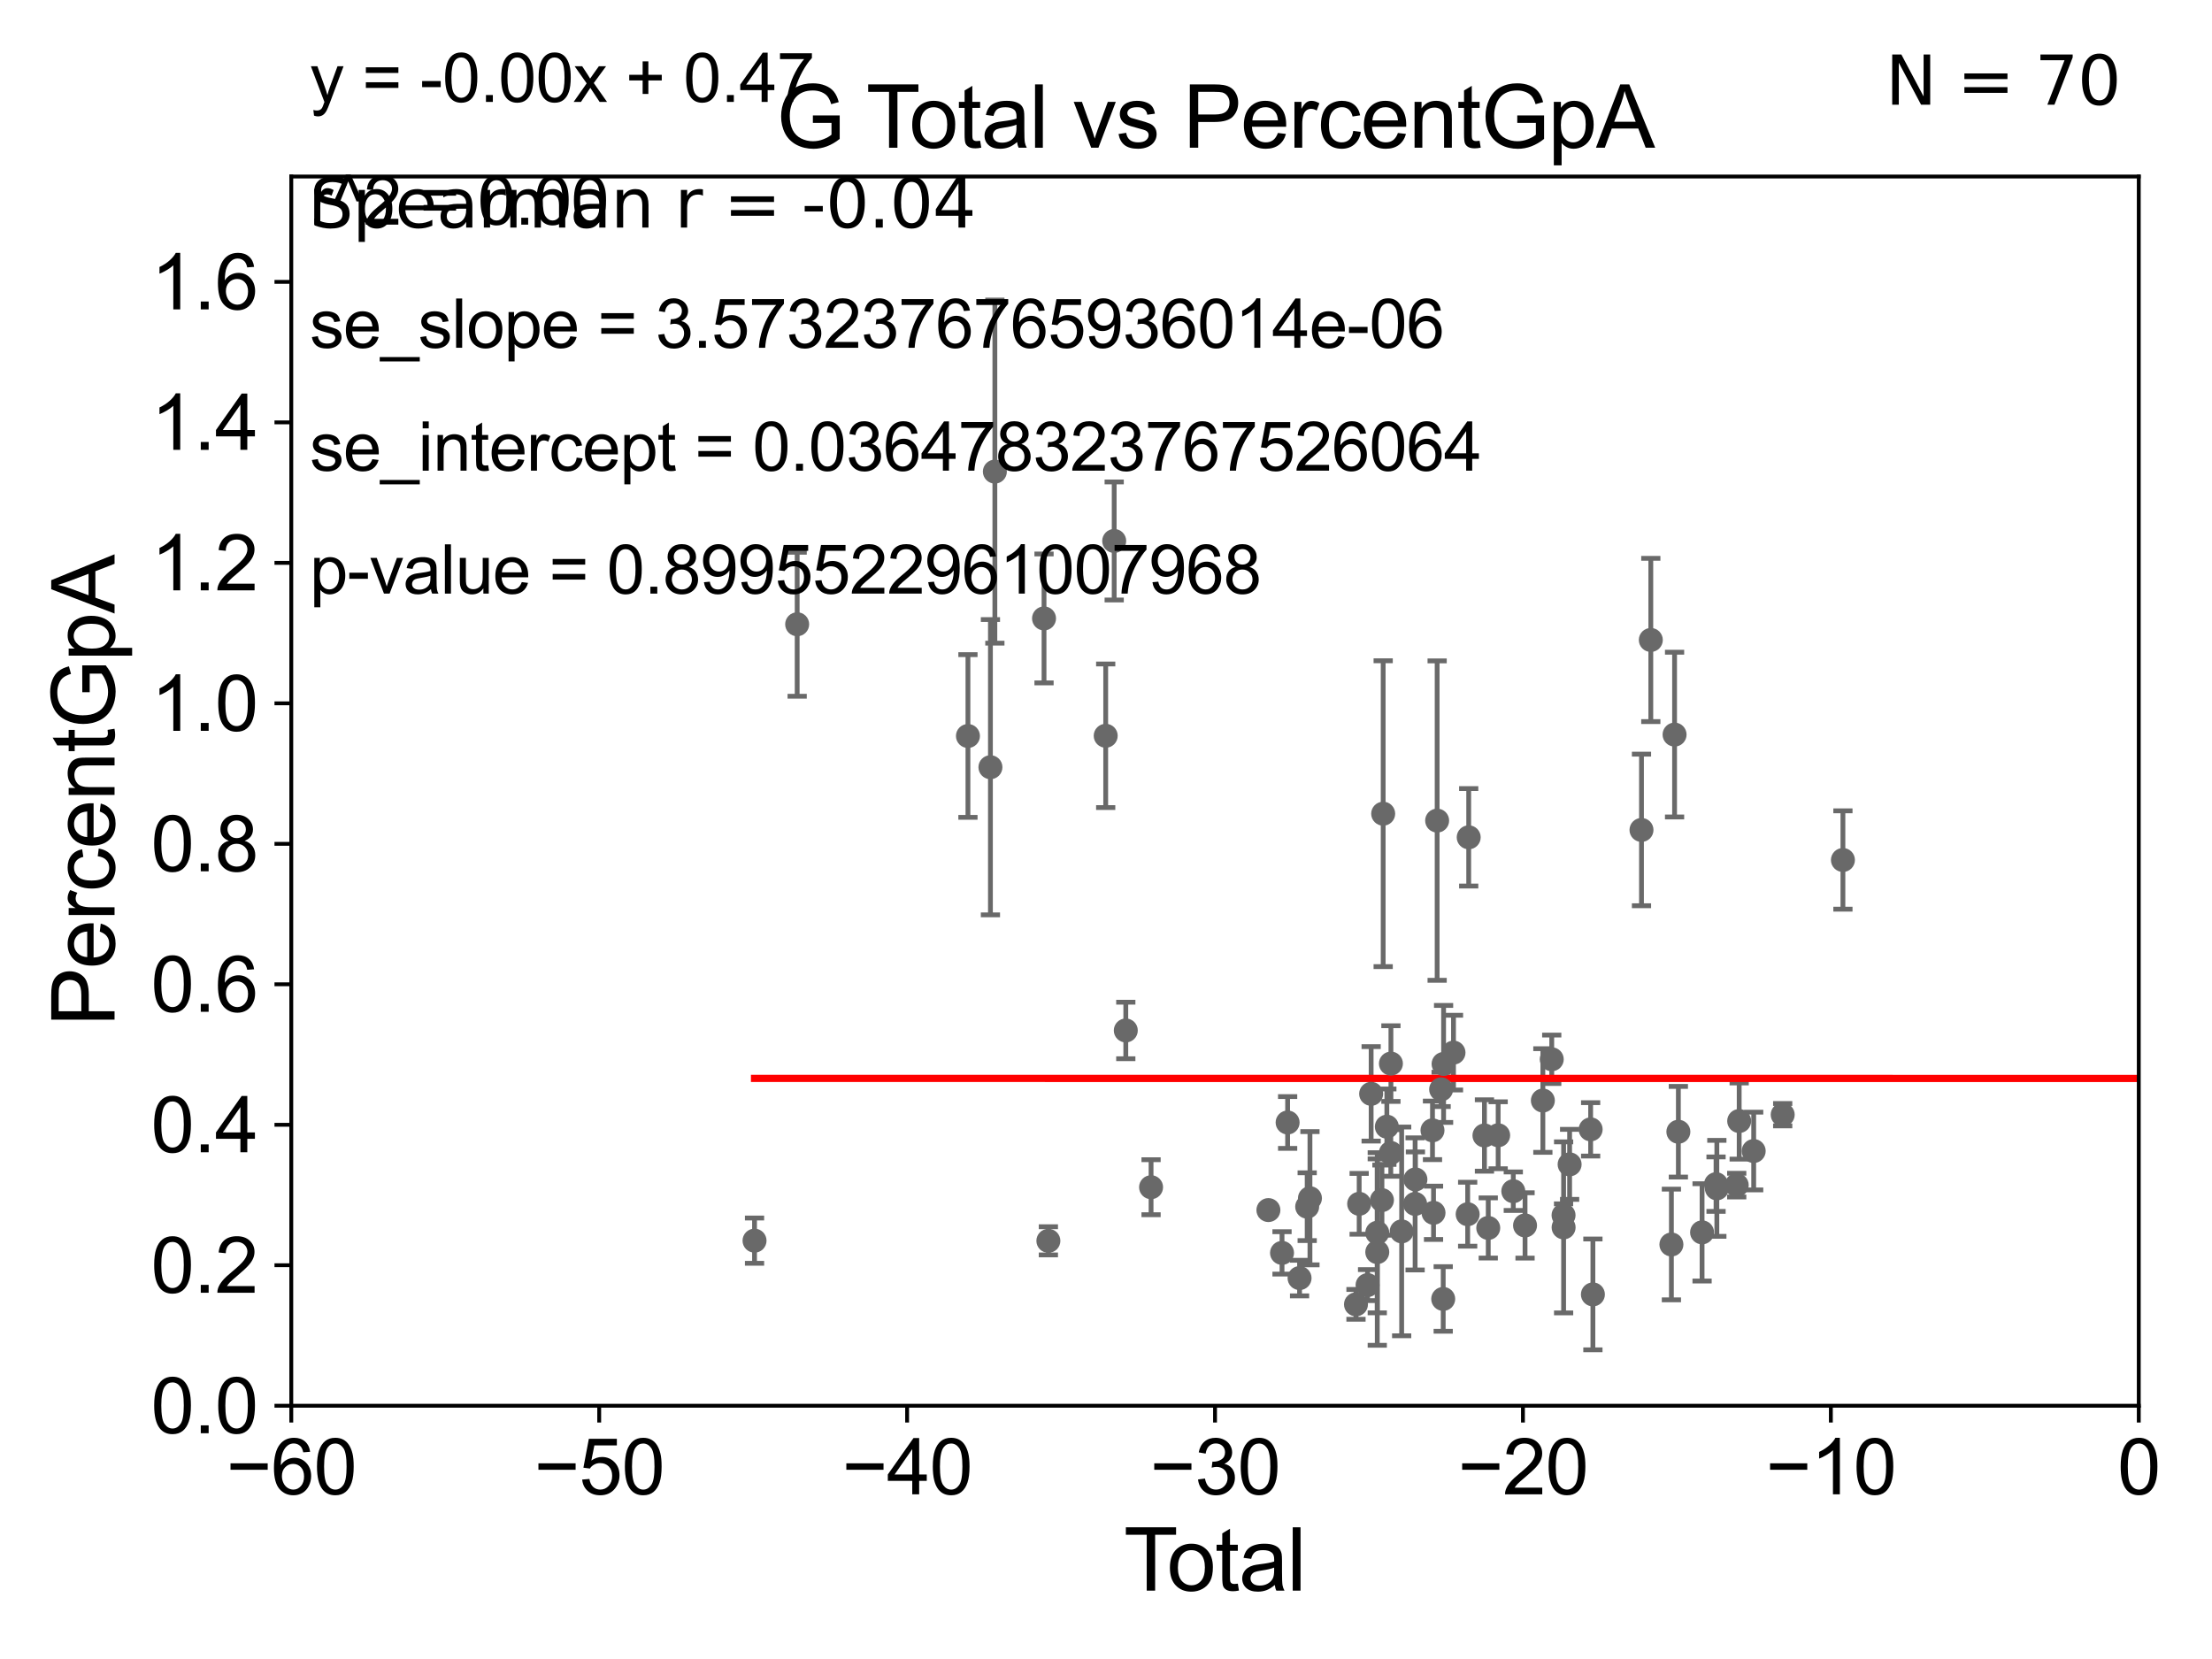 <?xml version="1.0" encoding="utf-8" standalone="no"?>
<!DOCTYPE svg PUBLIC "-//W3C//DTD SVG 1.1//EN"
  "http://www.w3.org/Graphics/SVG/1.1/DTD/svg11.dtd">
<svg xmlns:xlink="http://www.w3.org/1999/xlink" width="460.8pt" height="345.6pt" viewBox="0 0 460.8 345.6" xmlns="http://www.w3.org/2000/svg" version="1.1">
 <defs>
  <style type="text/css">*{stroke-linejoin: round; stroke-linecap: butt}</style>
 </defs>
 <g id="figure_1">
  <g id="patch_1">
   <path d="M 0 345.6 
L 460.8 345.6 
L 460.8 0 
L 0 0 
z
" style="fill: #ffffff"/>
  </g>
  <g id="axes_1">
   <g id="patch_2">
    <path d="M 60.68 292.84 
L 445.545 292.84 
L 445.545 36.775 
L 60.68 36.775 
z
" style="fill: #ffffff"/>
   </g>
   <g id="PathCollection_1">
    <defs>
     <path id="m234ecb2fc5" d="M 0 1.118 
C 0.297 1.118 0.581 1 0.791 0.791 
C 1 0.581 1.118 0.297 1.118 0 
C 1.118 -0.297 1 -0.581 0.791 -0.791 
C 0.581 -1 0.297 -1.118 0 -1.118 
C -0.297 -1.118 -0.581 -1 -0.791 -0.791 
C -1 -0.581 -1.118 -0.297 -1.118 0 
C -1.118 0.297 -1 0.581 -0.791 0.791 
C -0.581 1 -0.297 1.118 0 1.118 
z
" style="stroke: #696969"/>
    </defs>
    <g clip-path="url(#p2aa3fea8c9)">
     <use xlink:href="#m234ecb2fc5" x="157.183" y="258.452" style="fill: #696969; stroke: #696969"/>
     <use xlink:href="#m234ecb2fc5" x="305.743" y="252.945" style="fill: #696969; stroke: #696969"/>
     <use xlink:href="#m234ecb2fc5" x="302.79" y="219.277" style="fill: #696969; stroke: #696969"/>
     <use xlink:href="#m234ecb2fc5" x="300.725" y="221.637" style="fill: #696969; stroke: #696969"/>
     <use xlink:href="#m234ecb2fc5" x="300.647" y="270.59" style="fill: #696969; stroke: #696969"/>
     <use xlink:href="#m234ecb2fc5" x="300.215" y="226.938" style="fill: #696969; stroke: #696969"/>
     <use xlink:href="#m234ecb2fc5" x="299.383" y="170.946" style="fill: #696969; stroke: #696969"/>
     <use xlink:href="#m234ecb2fc5" x="298.629" y="252.65" style="fill: #696969; stroke: #696969"/>
     <use xlink:href="#m234ecb2fc5" x="298.414" y="235.471" style="fill: #696969; stroke: #696969"/>
     <use xlink:href="#m234ecb2fc5" x="294.858" y="245.696" style="fill: #696969; stroke: #696969"/>
     <use xlink:href="#m234ecb2fc5" x="294.794" y="250.796" style="fill: #696969; stroke: #696969"/>
     <use xlink:href="#m234ecb2fc5" x="291.993" y="256.522" style="fill: #696969; stroke: #696969"/>
     <use xlink:href="#m234ecb2fc5" x="289.754" y="221.564" style="fill: #696969; stroke: #696969"/>
     <use xlink:href="#m234ecb2fc5" x="305.958" y="174.428" style="fill: #696969; stroke: #696969"/>
     <use xlink:href="#m234ecb2fc5" x="289.729" y="240.183" style="fill: #696969; stroke: #696969"/>
     <use xlink:href="#m234ecb2fc5" x="288.141" y="169.507" style="fill: #696969; stroke: #696969"/>
     <use xlink:href="#m234ecb2fc5" x="287.884" y="250.009" style="fill: #696969; stroke: #696969"/>
     <use xlink:href="#m234ecb2fc5" x="286.911" y="256.806" style="fill: #696969; stroke: #696969"/>
     <use xlink:href="#m234ecb2fc5" x="286.911" y="260.834" style="fill: #696969; stroke: #696969"/>
     <use xlink:href="#m234ecb2fc5" x="285.634" y="227.866" style="fill: #696969; stroke: #696969"/>
     <use xlink:href="#m234ecb2fc5" x="284.89" y="267.707" style="fill: #696969; stroke: #696969"/>
     <use xlink:href="#m234ecb2fc5" x="283.139" y="250.776" style="fill: #696969; stroke: #696969"/>
     <use xlink:href="#m234ecb2fc5" x="282.476" y="271.722" style="fill: #696969; stroke: #696969"/>
     <use xlink:href="#m234ecb2fc5" x="272.887" y="249.613" style="fill: #696969; stroke: #696969"/>
     <use xlink:href="#m234ecb2fc5" x="272.31" y="251.376" style="fill: #696969; stroke: #696969"/>
     <use xlink:href="#m234ecb2fc5" x="270.723" y="266.248" style="fill: #696969; stroke: #696969"/>
     <use xlink:href="#m234ecb2fc5" x="268.236" y="233.836" style="fill: #696969; stroke: #696969"/>
     <use xlink:href="#m234ecb2fc5" x="288.906" y="234.708" style="fill: #696969; stroke: #696969"/>
     <use xlink:href="#m234ecb2fc5" x="267.069" y="261.002" style="fill: #696969; stroke: #696969"/>
     <use xlink:href="#m234ecb2fc5" x="309.239" y="236.538" style="fill: #696969; stroke: #696969"/>
     <use xlink:href="#m234ecb2fc5" x="312.094" y="236.496" style="fill: #696969; stroke: #696969"/>
     <use xlink:href="#m234ecb2fc5" x="33178.6" y="228.972" style="fill: #696969; stroke: #696969"/>
     <use xlink:href="#m234ecb2fc5" x="33178.6" y="180.992" style="fill: #696969; stroke: #696969"/>
     <use xlink:href="#m234ecb2fc5" x="383.915" y="179.153" style="fill: #696969; stroke: #696969"/>
     <use xlink:href="#m234ecb2fc5" x="371.369" y="232.212" style="fill: #696969; stroke: #696969"/>
     <use xlink:href="#m234ecb2fc5" x="365.325" y="239.781" style="fill: #696969; stroke: #696969"/>
     <use xlink:href="#m234ecb2fc5" x="362.304" y="233.53" style="fill: #696969; stroke: #696969"/>
     <use xlink:href="#m234ecb2fc5" x="361.791" y="246.885" style="fill: #696969; stroke: #696969"/>
     <use xlink:href="#m234ecb2fc5" x="357.65" y="247.556" style="fill: #696969; stroke: #696969"/>
     <use xlink:href="#m234ecb2fc5" x="357.482" y="246.685" style="fill: #696969; stroke: #696969"/>
     <use xlink:href="#m234ecb2fc5" x="354.574" y="256.723" style="fill: #696969; stroke: #696969"/>
     <use xlink:href="#m234ecb2fc5" x="349.635" y="235.762" style="fill: #696969; stroke: #696969"/>
     <use xlink:href="#m234ecb2fc5" x="310.03" y="255.803" style="fill: #696969; stroke: #696969"/>
     <use xlink:href="#m234ecb2fc5" x="348.844" y="153.029" style="fill: #696969; stroke: #696969"/>
     <use xlink:href="#m234ecb2fc5" x="343.894" y="133.316" style="fill: #696969; stroke: #696969"/>
     <use xlink:href="#m234ecb2fc5" x="341.952" y="172.893" style="fill: #696969; stroke: #696969"/>
     <use xlink:href="#m234ecb2fc5" x="331.83" y="269.648" style="fill: #696969; stroke: #696969"/>
     <use xlink:href="#m234ecb2fc5" x="331.359" y="235.267" style="fill: #696969; stroke: #696969"/>
     <use xlink:href="#m234ecb2fc5" x="326.98" y="242.558" style="fill: #696969; stroke: #696969"/>
     <use xlink:href="#m234ecb2fc5" x="325.729" y="255.685" style="fill: #696969; stroke: #696969"/>
     <use xlink:href="#m234ecb2fc5" x="325.716" y="253.157" style="fill: #696969; stroke: #696969"/>
     <use xlink:href="#m234ecb2fc5" x="323.256" y="220.668" style="fill: #696969; stroke: #696969"/>
     <use xlink:href="#m234ecb2fc5" x="321.407" y="229.259" style="fill: #696969; stroke: #696969"/>
     <use xlink:href="#m234ecb2fc5" x="317.695" y="255.283" style="fill: #696969; stroke: #696969"/>
     <use xlink:href="#m234ecb2fc5" x="315.248" y="248.15" style="fill: #696969; stroke: #696969"/>
     <use xlink:href="#m234ecb2fc5" x="33178.6" y="249.274" style="fill: #696969; stroke: #696969"/>
     <use xlink:href="#m234ecb2fc5" x="33178.6" y="259.153" style="fill: #696969; stroke: #696969"/>
     <use xlink:href="#m234ecb2fc5" x="348.184" y="259.249" style="fill: #696969; stroke: #696969"/>
     <use xlink:href="#m234ecb2fc5" x="264.231" y="252.081" style="fill: #696969; stroke: #696969"/>
     <use xlink:href="#m234ecb2fc5" x="33178.6" y="252.792" style="fill: #696969; stroke: #696969"/>
     <use xlink:href="#m234ecb2fc5" x="33178.6" y="219.44" style="fill: #696969; stroke: #696969"/>
     <use xlink:href="#m234ecb2fc5" x="234.524" y="214.664" style="fill: #696969; stroke: #696969"/>
     <use xlink:href="#m234ecb2fc5" x="201.641" y="153.321" style="fill: #696969; stroke: #696969"/>
     <use xlink:href="#m234ecb2fc5" x="232.107" y="112.694" style="fill: #696969; stroke: #696969"/>
     <use xlink:href="#m234ecb2fc5" x="230.338" y="153.276" style="fill: #696969; stroke: #696969"/>
     <use xlink:href="#m234ecb2fc5" x="207.249" y="98.244" style="fill: #696969; stroke: #696969"/>
     <use xlink:href="#m234ecb2fc5" x="239.789" y="247.319" style="fill: #696969; stroke: #696969"/>
     <use xlink:href="#m234ecb2fc5" x="166.065" y="130.045" style="fill: #696969; stroke: #696969"/>
     <use xlink:href="#m234ecb2fc5" x="206.325" y="159.824" style="fill: #696969; stroke: #696969"/>
     <use xlink:href="#m234ecb2fc5" x="218.396" y="258.487" style="fill: #696969; stroke: #696969"/>
     <use xlink:href="#m234ecb2fc5" x="217.491" y="128.83" style="fill: #696969; stroke: #696969"/>
    </g>
   </g>
   <g id="matplotlib.axis_1">
    <g id="xtick_1">
     <g id="line2d_1">
      <defs>
       <path id="mcaaf6c2170" d="M 0 0 
L 0 3.5 
" style="stroke: #000000; stroke-width: 0.8"/>
      </defs>
      <g>
       <use xlink:href="#mcaaf6c2170" x="60.68" y="292.84" style="stroke: #000000; stroke-width: 0.8"/>
      </g>
     </g>
     <g id="text_1">
      <!-- −60 -->
      <g transform="translate(47.11 311.293)scale(0.16 -0.16)">
       <defs>
        <path id="ArialMT-2212" d="M 3381 1997 
L 356 1997 
L 356 2522 
L 3381 2522 
L 3381 1997 
z
" transform="scale(0.016)"/>
        <path id="ArialMT-36" d="M 3184 3459 
L 2625 3416 
Q 2550 3747 2413 3897 
Q 2184 4138 1850 4138 
Q 1581 4138 1378 3988 
Q 1113 3794 959 3422 
Q 806 3050 800 2363 
Q 1003 2672 1297 2822 
Q 1591 2972 1913 2972 
Q 2475 2972 2870 2558 
Q 3266 2144 3266 1488 
Q 3266 1056 3080 686 
Q 2894 316 2569 119 
Q 2244 -78 1831 -78 
Q 1128 -78 684 439 
Q 241 956 241 2144 
Q 241 3472 731 4075 
Q 1159 4600 1884 4600 
Q 2425 4600 2770 4297 
Q 3116 3994 3184 3459 
z
M 888 1484 
Q 888 1194 1011 928 
Q 1134 663 1356 523 
Q 1578 384 1822 384 
Q 2178 384 2434 671 
Q 2691 959 2691 1453 
Q 2691 1928 2437 2201 
Q 2184 2475 1800 2475 
Q 1419 2475 1153 2201 
Q 888 1928 888 1484 
z
" transform="scale(0.016)"/>
        <path id="ArialMT-30" d="M 266 2259 
Q 266 3072 433 3567 
Q 600 4063 929 4331 
Q 1259 4600 1759 4600 
Q 2128 4600 2406 4451 
Q 2684 4303 2865 4023 
Q 3047 3744 3150 3342 
Q 3253 2941 3253 2259 
Q 3253 1453 3087 958 
Q 2922 463 2592 192 
Q 2263 -78 1759 -78 
Q 1097 -78 719 397 
Q 266 969 266 2259 
z
M 844 2259 
Q 844 1131 1108 757 
Q 1372 384 1759 384 
Q 2147 384 2411 759 
Q 2675 1134 2675 2259 
Q 2675 3391 2411 3762 
Q 2147 4134 1753 4134 
Q 1366 4134 1134 3806 
Q 844 3388 844 2259 
z
" transform="scale(0.016)"/>
       </defs>
       <use xlink:href="#ArialMT-2212"/>
       <use xlink:href="#ArialMT-36" x="58.398"/>
       <use xlink:href="#ArialMT-30" x="114.014"/>
      </g>
     </g>
    </g>
    <g id="xtick_2">
     <g id="line2d_2">
      <g>
       <use xlink:href="#mcaaf6c2170" x="124.824" y="292.84" style="stroke: #000000; stroke-width: 0.8"/>
      </g>
     </g>
     <g id="text_2">
      <!-- −50 -->
      <g transform="translate(111.254 311.293)scale(0.16 -0.16)">
       <defs>
        <path id="ArialMT-35" d="M 266 1200 
L 856 1250 
Q 922 819 1161 601 
Q 1400 384 1738 384 
Q 2144 384 2425 690 
Q 2706 997 2706 1503 
Q 2706 1984 2436 2262 
Q 2166 2541 1728 2541 
Q 1456 2541 1237 2417 
Q 1019 2294 894 2097 
L 366 2166 
L 809 4519 
L 3088 4519 
L 3088 3981 
L 1259 3981 
L 1013 2750 
Q 1425 3038 1878 3038 
Q 2478 3038 2890 2622 
Q 3303 2206 3303 1553 
Q 3303 931 2941 478 
Q 2500 -78 1738 -78 
Q 1113 -78 717 272 
Q 322 622 266 1200 
z
" transform="scale(0.016)"/>
       </defs>
       <use xlink:href="#ArialMT-2212"/>
       <use xlink:href="#ArialMT-35" x="58.398"/>
       <use xlink:href="#ArialMT-30" x="114.014"/>
      </g>
     </g>
    </g>
    <g id="xtick_3">
     <g id="line2d_3">
      <g>
       <use xlink:href="#mcaaf6c2170" x="188.968" y="292.84" style="stroke: #000000; stroke-width: 0.8"/>
      </g>
     </g>
     <g id="text_3">
      <!-- −40 -->
      <g transform="translate(175.398 311.293)scale(0.16 -0.16)">
       <defs>
        <path id="ArialMT-34" d="M 2069 0 
L 2069 1097 
L 81 1097 
L 81 1613 
L 2172 4581 
L 2631 4581 
L 2631 1613 
L 3250 1613 
L 3250 1097 
L 2631 1097 
L 2631 0 
L 2069 0 
z
M 2069 1613 
L 2069 3678 
L 634 1613 
L 2069 1613 
z
" transform="scale(0.016)"/>
       </defs>
       <use xlink:href="#ArialMT-2212"/>
       <use xlink:href="#ArialMT-34" x="58.398"/>
       <use xlink:href="#ArialMT-30" x="114.014"/>
      </g>
     </g>
    </g>
    <g id="xtick_4">
     <g id="line2d_4">
      <g>
       <use xlink:href="#mcaaf6c2170" x="253.113" y="292.84" style="stroke: #000000; stroke-width: 0.8"/>
      </g>
     </g>
     <g id="text_4">
      <!-- −30 -->
      <g transform="translate(239.542 311.293)scale(0.16 -0.16)">
       <defs>
        <path id="ArialMT-33" d="M 269 1209 
L 831 1284 
Q 928 806 1161 595 
Q 1394 384 1728 384 
Q 2125 384 2398 659 
Q 2672 934 2672 1341 
Q 2672 1728 2419 1979 
Q 2166 2231 1775 2231 
Q 1616 2231 1378 2169 
L 1441 2663 
Q 1497 2656 1531 2656 
Q 1891 2656 2178 2843 
Q 2466 3031 2466 3422 
Q 2466 3731 2256 3934 
Q 2047 4138 1716 4138 
Q 1388 4138 1169 3931 
Q 950 3725 888 3313 
L 325 3413 
Q 428 3978 793 4289 
Q 1159 4600 1703 4600 
Q 2078 4600 2393 4439 
Q 2709 4278 2876 4000 
Q 3044 3722 3044 3409 
Q 3044 3113 2884 2869 
Q 2725 2625 2413 2481 
Q 2819 2388 3044 2092 
Q 3269 1797 3269 1353 
Q 3269 753 2831 336 
Q 2394 -81 1725 -81 
Q 1122 -81 723 278 
Q 325 638 269 1209 
z
" transform="scale(0.016)"/>
       </defs>
       <use xlink:href="#ArialMT-2212"/>
       <use xlink:href="#ArialMT-33" x="58.398"/>
       <use xlink:href="#ArialMT-30" x="114.014"/>
      </g>
     </g>
    </g>
    <g id="xtick_5">
     <g id="line2d_5">
      <g>
       <use xlink:href="#mcaaf6c2170" x="317.257" y="292.84" style="stroke: #000000; stroke-width: 0.8"/>
      </g>
     </g>
     <g id="text_5">
      <!-- −20 -->
      <g transform="translate(303.687 311.293)scale(0.16 -0.16)">
       <defs>
        <path id="ArialMT-32" d="M 3222 541 
L 3222 0 
L 194 0 
Q 188 203 259 391 
Q 375 700 629 1000 
Q 884 1300 1366 1694 
Q 2113 2306 2375 2664 
Q 2638 3022 2638 3341 
Q 2638 3675 2398 3904 
Q 2159 4134 1775 4134 
Q 1369 4134 1125 3890 
Q 881 3647 878 3216 
L 300 3275 
Q 359 3922 746 4261 
Q 1134 4600 1788 4600 
Q 2447 4600 2831 4234 
Q 3216 3869 3216 3328 
Q 3216 3053 3103 2787 
Q 2991 2522 2730 2228 
Q 2469 1934 1863 1422 
Q 1356 997 1212 845 
Q 1069 694 975 541 
L 3222 541 
z
" transform="scale(0.016)"/>
       </defs>
       <use xlink:href="#ArialMT-2212"/>
       <use xlink:href="#ArialMT-32" x="58.398"/>
       <use xlink:href="#ArialMT-30" x="114.014"/>
      </g>
     </g>
    </g>
    <g id="xtick_6">
     <g id="line2d_6">
      <g>
       <use xlink:href="#mcaaf6c2170" x="381.401" y="292.84" style="stroke: #000000; stroke-width: 0.8"/>
      </g>
     </g>
     <g id="text_6">
      <!-- −10 -->
      <g transform="translate(367.831 311.293)scale(0.16 -0.16)">
       <defs>
        <path id="ArialMT-31" d="M 2384 0 
L 1822 0 
L 1822 3584 
Q 1619 3391 1289 3197 
Q 959 3003 697 2906 
L 697 3450 
Q 1169 3672 1522 3987 
Q 1875 4303 2022 4600 
L 2384 4600 
L 2384 0 
z
" transform="scale(0.016)"/>
       </defs>
       <use xlink:href="#ArialMT-2212"/>
       <use xlink:href="#ArialMT-31" x="58.398"/>
       <use xlink:href="#ArialMT-30" x="114.014"/>
      </g>
     </g>
    </g>
    <g id="xtick_7">
     <g id="line2d_7">
      <g>
       <use xlink:href="#mcaaf6c2170" x="445.545" y="292.84" style="stroke: #000000; stroke-width: 0.8"/>
      </g>
     </g>
     <g id="text_7">
      <!-- 0 -->
      <g transform="translate(441.096 311.293)scale(0.16 -0.16)">
       <use xlink:href="#ArialMT-30"/>
      </g>
     </g>
    </g>
    <g id="text_8">
     <!-- Total -->
     <g transform="translate(234.107 331.357)scale(0.18 -0.18)">
      <defs>
       <path id="ArialMT-54" d="M 1659 0 
L 1659 4041 
L 150 4041 
L 150 4581 
L 3781 4581 
L 3781 4041 
L 2266 4041 
L 2266 0 
L 1659 0 
z
" transform="scale(0.016)"/>
       <path id="ArialMT-6f" d="M 213 1659 
Q 213 2581 725 3025 
Q 1153 3394 1769 3394 
Q 2453 3394 2887 2945 
Q 3322 2497 3322 1706 
Q 3322 1066 3130 698 
Q 2938 331 2570 128 
Q 2203 -75 1769 -75 
Q 1072 -75 642 372 
Q 213 819 213 1659 
z
M 791 1659 
Q 791 1022 1069 705 
Q 1347 388 1769 388 
Q 2188 388 2466 706 
Q 2744 1025 2744 1678 
Q 2744 2294 2464 2611 
Q 2184 2928 1769 2928 
Q 1347 2928 1069 2612 
Q 791 2297 791 1659 
z
" transform="scale(0.016)"/>
       <path id="ArialMT-74" d="M 1650 503 
L 1731 6 
Q 1494 -44 1306 -44 
Q 1000 -44 831 53 
Q 663 150 594 308 
Q 525 466 525 972 
L 525 2881 
L 113 2881 
L 113 3319 
L 525 3319 
L 525 4141 
L 1084 4478 
L 1084 3319 
L 1650 3319 
L 1650 2881 
L 1084 2881 
L 1084 941 
Q 1084 700 1114 631 
Q 1144 563 1211 522 
Q 1278 481 1403 481 
Q 1497 481 1650 503 
z
" transform="scale(0.016)"/>
       <path id="ArialMT-61" d="M 2588 409 
Q 2275 144 1986 34 
Q 1697 -75 1366 -75 
Q 819 -75 525 192 
Q 231 459 231 875 
Q 231 1119 342 1320 
Q 453 1522 633 1644 
Q 813 1766 1038 1828 
Q 1203 1872 1538 1913 
Q 2219 1994 2541 2106 
Q 2544 2222 2544 2253 
Q 2544 2597 2384 2738 
Q 2169 2928 1744 2928 
Q 1347 2928 1158 2789 
Q 969 2650 878 2297 
L 328 2372 
Q 403 2725 575 2942 
Q 747 3159 1072 3276 
Q 1397 3394 1825 3394 
Q 2250 3394 2515 3294 
Q 2781 3194 2906 3042 
Q 3031 2891 3081 2659 
Q 3109 2516 3109 2141 
L 3109 1391 
Q 3109 606 3145 398 
Q 3181 191 3288 0 
L 2700 0 
Q 2613 175 2588 409 
z
M 2541 1666 
Q 2234 1541 1622 1453 
Q 1275 1403 1131 1340 
Q 988 1278 909 1158 
Q 831 1038 831 891 
Q 831 666 1001 516 
Q 1172 366 1500 366 
Q 1825 366 2078 508 
Q 2331 650 2450 897 
Q 2541 1088 2541 1459 
L 2541 1666 
z
" transform="scale(0.016)"/>
       <path id="ArialMT-6c" d="M 409 0 
L 409 4581 
L 972 4581 
L 972 0 
L 409 0 
z
" transform="scale(0.016)"/>
      </defs>
      <use xlink:href="#ArialMT-54"/>
      <use xlink:href="#ArialMT-6f" x="49.959"/>
      <use xlink:href="#ArialMT-74" x="105.574"/>
      <use xlink:href="#ArialMT-61" x="133.357"/>
      <use xlink:href="#ArialMT-6c" x="188.973"/>
     </g>
    </g>
   </g>
   <g id="matplotlib.axis_2">
    <g id="ytick_1">
     <g id="line2d_8">
      <defs>
       <path id="m703b41a9fb" d="M 0 0 
L -3.5 0 
" style="stroke: #000000; stroke-width: 0.8"/>
      </defs>
      <g>
       <use xlink:href="#m703b41a9fb" x="60.68" y="292.84" style="stroke: #000000; stroke-width: 0.8"/>
      </g>
     </g>
     <g id="text_9">
      <!-- 0.0 -->
      <g transform="translate(31.44 298.566)scale(0.16 -0.16)">
       <defs>
        <path id="ArialMT-2e" d="M 581 0 
L 581 641 
L 1222 641 
L 1222 0 
L 581 0 
z
" transform="scale(0.016)"/>
       </defs>
       <use xlink:href="#ArialMT-30"/>
       <use xlink:href="#ArialMT-2e" x="55.615"/>
       <use xlink:href="#ArialMT-30" x="83.398"/>
      </g>
     </g>
    </g>
    <g id="ytick_2">
     <g id="line2d_9">
      <g>
       <use xlink:href="#m703b41a9fb" x="60.68" y="263.575" style="stroke: #000000; stroke-width: 0.8"/>
      </g>
     </g>
     <g id="text_10">
      <!-- 0.2 -->
      <g transform="translate(31.44 269.302)scale(0.16 -0.16)">
       <use xlink:href="#ArialMT-30"/>
       <use xlink:href="#ArialMT-2e" x="55.615"/>
       <use xlink:href="#ArialMT-32" x="83.398"/>
      </g>
     </g>
    </g>
    <g id="ytick_3">
     <g id="line2d_10">
      <g>
       <use xlink:href="#m703b41a9fb" x="60.68" y="234.311" style="stroke: #000000; stroke-width: 0.8"/>
      </g>
     </g>
     <g id="text_11">
      <!-- 0.4 -->
      <g transform="translate(31.44 240.037)scale(0.16 -0.16)">
       <use xlink:href="#ArialMT-30"/>
       <use xlink:href="#ArialMT-2e" x="55.615"/>
       <use xlink:href="#ArialMT-34" x="83.398"/>
      </g>
     </g>
    </g>
    <g id="ytick_4">
     <g id="line2d_11">
      <g>
       <use xlink:href="#m703b41a9fb" x="60.68" y="205.046" style="stroke: #000000; stroke-width: 0.8"/>
      </g>
     </g>
     <g id="text_12">
      <!-- 0.6 -->
      <g transform="translate(31.44 210.772)scale(0.16 -0.16)">
       <use xlink:href="#ArialMT-30"/>
       <use xlink:href="#ArialMT-2e" x="55.615"/>
       <use xlink:href="#ArialMT-36" x="83.398"/>
      </g>
     </g>
    </g>
    <g id="ytick_5">
     <g id="line2d_12">
      <g>
       <use xlink:href="#m703b41a9fb" x="60.68" y="175.782" style="stroke: #000000; stroke-width: 0.8"/>
      </g>
     </g>
     <g id="text_13">
      <!-- 0.8 -->
      <g transform="translate(31.44 181.508)scale(0.16 -0.16)">
       <defs>
        <path id="ArialMT-38" d="M 1131 2484 
Q 781 2613 612 2850 
Q 444 3088 444 3419 
Q 444 3919 803 4259 
Q 1163 4600 1759 4600 
Q 2359 4600 2725 4251 
Q 3091 3903 3091 3403 
Q 3091 3084 2923 2848 
Q 2756 2613 2416 2484 
Q 2838 2347 3058 2040 
Q 3278 1734 3278 1309 
Q 3278 722 2862 322 
Q 2447 -78 1769 -78 
Q 1091 -78 675 323 
Q 259 725 259 1325 
Q 259 1772 486 2073 
Q 713 2375 1131 2484 
z
M 1019 3438 
Q 1019 3113 1228 2906 
Q 1438 2700 1772 2700 
Q 2097 2700 2305 2904 
Q 2513 3109 2513 3406 
Q 2513 3716 2298 3927 
Q 2084 4138 1766 4138 
Q 1444 4138 1231 3931 
Q 1019 3725 1019 3438 
z
M 838 1322 
Q 838 1081 952 856 
Q 1066 631 1291 507 
Q 1516 384 1775 384 
Q 2178 384 2440 643 
Q 2703 903 2703 1303 
Q 2703 1709 2433 1975 
Q 2163 2241 1756 2241 
Q 1359 2241 1098 1978 
Q 838 1716 838 1322 
z
" transform="scale(0.016)"/>
       </defs>
       <use xlink:href="#ArialMT-30"/>
       <use xlink:href="#ArialMT-2e" x="55.615"/>
       <use xlink:href="#ArialMT-38" x="83.398"/>
      </g>
     </g>
    </g>
    <g id="ytick_6">
     <g id="line2d_13">
      <g>
       <use xlink:href="#m703b41a9fb" x="60.68" y="146.517" style="stroke: #000000; stroke-width: 0.8"/>
      </g>
     </g>
     <g id="text_14">
      <!-- 1.0 -->
      <g transform="translate(31.44 152.243)scale(0.16 -0.16)">
       <use xlink:href="#ArialMT-31"/>
       <use xlink:href="#ArialMT-2e" x="55.615"/>
       <use xlink:href="#ArialMT-30" x="83.398"/>
      </g>
     </g>
    </g>
    <g id="ytick_7">
     <g id="line2d_14">
      <g>
       <use xlink:href="#m703b41a9fb" x="60.68" y="117.252" style="stroke: #000000; stroke-width: 0.8"/>
      </g>
     </g>
     <g id="text_15">
      <!-- 1.2 -->
      <g transform="translate(31.44 122.979)scale(0.16 -0.16)">
       <use xlink:href="#ArialMT-31"/>
       <use xlink:href="#ArialMT-2e" x="55.615"/>
       <use xlink:href="#ArialMT-32" x="83.398"/>
      </g>
     </g>
    </g>
    <g id="ytick_8">
     <g id="line2d_15">
      <g>
       <use xlink:href="#m703b41a9fb" x="60.68" y="87.988" style="stroke: #000000; stroke-width: 0.8"/>
      </g>
     </g>
     <g id="text_16">
      <!-- 1.4 -->
      <g transform="translate(31.44 93.714)scale(0.16 -0.16)">
       <use xlink:href="#ArialMT-31"/>
       <use xlink:href="#ArialMT-2e" x="55.615"/>
       <use xlink:href="#ArialMT-34" x="83.398"/>
      </g>
     </g>
    </g>
    <g id="ytick_9">
     <g id="line2d_16">
      <g>
       <use xlink:href="#m703b41a9fb" x="60.68" y="58.723" style="stroke: #000000; stroke-width: 0.8"/>
      </g>
     </g>
     <g id="text_17">
      <!-- 1.6 -->
      <g transform="translate(31.44 64.45)scale(0.16 -0.16)">
       <use xlink:href="#ArialMT-31"/>
       <use xlink:href="#ArialMT-2e" x="55.615"/>
       <use xlink:href="#ArialMT-36" x="83.398"/>
      </g>
     </g>
    </g>
    <g id="text_18">
     <!-- PercentGpA -->
     <g transform="translate(23.863 213.831)rotate(-90)scale(0.18 -0.18)">
      <defs>
       <path id="ArialMT-50" d="M 494 0 
L 494 4581 
L 2222 4581 
Q 2678 4581 2919 4538 
Q 3256 4481 3484 4323 
Q 3713 4166 3852 3881 
Q 3991 3597 3991 3256 
Q 3991 2672 3619 2267 
Q 3247 1863 2275 1863 
L 1100 1863 
L 1100 0 
L 494 0 
z
M 1100 2403 
L 2284 2403 
Q 2872 2403 3119 2622 
Q 3366 2841 3366 3238 
Q 3366 3525 3220 3729 
Q 3075 3934 2838 4000 
Q 2684 4041 2272 4041 
L 1100 4041 
L 1100 2403 
z
" transform="scale(0.016)"/>
       <path id="ArialMT-65" d="M 2694 1069 
L 3275 997 
Q 3138 488 2766 206 
Q 2394 -75 1816 -75 
Q 1088 -75 661 373 
Q 234 822 234 1631 
Q 234 2469 665 2931 
Q 1097 3394 1784 3394 
Q 2450 3394 2872 2941 
Q 3294 2488 3294 1666 
Q 3294 1616 3291 1516 
L 816 1516 
Q 847 969 1125 678 
Q 1403 388 1819 388 
Q 2128 388 2347 550 
Q 2566 713 2694 1069 
z
M 847 1978 
L 2700 1978 
Q 2663 2397 2488 2606 
Q 2219 2931 1791 2931 
Q 1403 2931 1139 2672 
Q 875 2413 847 1978 
z
" transform="scale(0.016)"/>
       <path id="ArialMT-72" d="M 416 0 
L 416 3319 
L 922 3319 
L 922 2816 
Q 1116 3169 1280 3281 
Q 1444 3394 1641 3394 
Q 1925 3394 2219 3213 
L 2025 2691 
Q 1819 2813 1613 2813 
Q 1428 2813 1281 2702 
Q 1134 2591 1072 2394 
Q 978 2094 978 1738 
L 978 0 
L 416 0 
z
" transform="scale(0.016)"/>
       <path id="ArialMT-63" d="M 2588 1216 
L 3141 1144 
Q 3050 572 2676 248 
Q 2303 -75 1759 -75 
Q 1078 -75 664 370 
Q 250 816 250 1647 
Q 250 2184 428 2587 
Q 606 2991 970 3192 
Q 1334 3394 1763 3394 
Q 2303 3394 2647 3120 
Q 2991 2847 3088 2344 
L 2541 2259 
Q 2463 2594 2264 2762 
Q 2066 2931 1784 2931 
Q 1359 2931 1093 2626 
Q 828 2322 828 1663 
Q 828 994 1084 691 
Q 1341 388 1753 388 
Q 2084 388 2306 591 
Q 2528 794 2588 1216 
z
" transform="scale(0.016)"/>
       <path id="ArialMT-6e" d="M 422 0 
L 422 3319 
L 928 3319 
L 928 2847 
Q 1294 3394 1984 3394 
Q 2284 3394 2536 3286 
Q 2788 3178 2913 3003 
Q 3038 2828 3088 2588 
Q 3119 2431 3119 2041 
L 3119 0 
L 2556 0 
L 2556 2019 
Q 2556 2363 2490 2533 
Q 2425 2703 2258 2804 
Q 2091 2906 1866 2906 
Q 1506 2906 1245 2678 
Q 984 2450 984 1813 
L 984 0 
L 422 0 
z
" transform="scale(0.016)"/>
       <path id="ArialMT-47" d="M 2638 1797 
L 2638 2334 
L 4578 2338 
L 4578 638 
Q 4131 281 3656 101 
Q 3181 -78 2681 -78 
Q 2006 -78 1454 211 
Q 903 500 622 1047 
Q 341 1594 341 2269 
Q 341 2938 620 3517 
Q 900 4097 1425 4378 
Q 1950 4659 2634 4659 
Q 3131 4659 3532 4498 
Q 3934 4338 4162 4050 
Q 4391 3763 4509 3300 
L 3963 3150 
Q 3859 3500 3706 3700 
Q 3553 3900 3268 4020 
Q 2984 4141 2638 4141 
Q 2222 4141 1919 4014 
Q 1616 3888 1430 3681 
Q 1244 3475 1141 3228 
Q 966 2803 966 2306 
Q 966 1694 1177 1281 
Q 1388 869 1791 669 
Q 2194 469 2647 469 
Q 3041 469 3416 620 
Q 3791 772 3984 944 
L 3984 1797 
L 2638 1797 
z
" transform="scale(0.016)"/>
       <path id="ArialMT-70" d="M 422 -1272 
L 422 3319 
L 934 3319 
L 934 2888 
Q 1116 3141 1344 3267 
Q 1572 3394 1897 3394 
Q 2322 3394 2647 3175 
Q 2972 2956 3137 2557 
Q 3303 2159 3303 1684 
Q 3303 1175 3120 767 
Q 2938 359 2589 142 
Q 2241 -75 1856 -75 
Q 1575 -75 1351 44 
Q 1128 163 984 344 
L 984 -1272 
L 422 -1272 
z
M 931 1641 
Q 931 1000 1190 694 
Q 1450 388 1819 388 
Q 2194 388 2461 705 
Q 2728 1022 2728 1688 
Q 2728 2322 2467 2637 
Q 2206 2953 1844 2953 
Q 1484 2953 1207 2617 
Q 931 2281 931 1641 
z
" transform="scale(0.016)"/>
       <path id="ArialMT-41" d="M -9 0 
L 1750 4581 
L 2403 4581 
L 4278 0 
L 3588 0 
L 3053 1388 
L 1138 1388 
L 634 0 
L -9 0 
z
M 1313 1881 
L 2866 1881 
L 2388 3150 
Q 2169 3728 2063 4100 
Q 1975 3659 1816 3225 
L 1313 1881 
z
" transform="scale(0.016)"/>
      </defs>
      <use xlink:href="#ArialMT-50"/>
      <use xlink:href="#ArialMT-65" x="66.699"/>
      <use xlink:href="#ArialMT-72" x="122.314"/>
      <use xlink:href="#ArialMT-63" x="155.615"/>
      <use xlink:href="#ArialMT-65" x="205.615"/>
      <use xlink:href="#ArialMT-6e" x="261.23"/>
      <use xlink:href="#ArialMT-74" x="316.846"/>
      <use xlink:href="#ArialMT-47" x="344.629"/>
      <use xlink:href="#ArialMT-70" x="422.412"/>
      <use xlink:href="#ArialMT-41" x="478.027"/>
     </g>
    </g>
   </g>
   <g id="LineCollection_1">
    <path d="M 157.183 263.167 
L 157.183 253.737 
" clip-path="url(#p2aa3fea8c9)" style="fill: none; stroke: #696969"/>
    <path d="M 305.743 259.606 
L 305.743 246.285 
" clip-path="url(#p2aa3fea8c9)" style="fill: none; stroke: #696969"/>
    <path d="M 302.79 227.063 
L 302.79 211.491 
" clip-path="url(#p2aa3fea8c9)" style="fill: none; stroke: #696969"/>
    <path d="M 300.725 233.823 
L 300.725 209.451 
" clip-path="url(#p2aa3fea8c9)" style="fill: none; stroke: #696969"/>
    <path d="M 300.647 277.318 
L 300.647 263.863 
" clip-path="url(#p2aa3fea8c9)" style="fill: none; stroke: #696969"/>
    <path d="M 300.215 230.513 
L 300.215 223.364 
" clip-path="url(#p2aa3fea8c9)" style="fill: none; stroke: #696969"/>
    <path d="M 299.383 204.216 
L 299.383 137.675 
" clip-path="url(#p2aa3fea8c9)" style="fill: none; stroke: #696969"/>
    <path d="M 298.629 258.203 
L 298.629 247.098 
" clip-path="url(#p2aa3fea8c9)" style="fill: none; stroke: #696969"/>
    <path d="M 298.414 241.571 
L 298.414 229.371 
" clip-path="url(#p2aa3fea8c9)" style="fill: none; stroke: #696969"/>
    <path d="M 294.858 251.429 
L 294.858 239.963 
" clip-path="url(#p2aa3fea8c9)" style="fill: none; stroke: #696969"/>
    <path d="M 294.794 264.558 
L 294.794 237.035 
" clip-path="url(#p2aa3fea8c9)" style="fill: none; stroke: #696969"/>
    <path d="M 291.993 278.265 
L 291.993 234.779 
" clip-path="url(#p2aa3fea8c9)" style="fill: none; stroke: #696969"/>
    <path d="M 289.754 229.447 
L 289.754 213.681 
" clip-path="url(#p2aa3fea8c9)" style="fill: none; stroke: #696969"/>
    <path d="M 305.958 184.578 
L 305.958 164.278 
" clip-path="url(#p2aa3fea8c9)" style="fill: none; stroke: #696969"/>
    <path d="M 289.729 245.034 
L 289.729 235.333 
" clip-path="url(#p2aa3fea8c9)" style="fill: none; stroke: #696969"/>
    <path d="M 288.141 201.362 
L 288.141 137.652 
" clip-path="url(#p2aa3fea8c9)" style="fill: none; stroke: #696969"/>
    <path d="M 287.884 257.312 
L 287.884 242.705 
" clip-path="url(#p2aa3fea8c9)" style="fill: none; stroke: #696969"/>
    <path d="M 286.911 273.489 
L 286.911 240.124 
" clip-path="url(#p2aa3fea8c9)" style="fill: none; stroke: #696969"/>
    <path d="M 286.911 280.25 
L 286.911 241.418 
" clip-path="url(#p2aa3fea8c9)" style="fill: none; stroke: #696969"/>
    <path d="M 285.634 237.702 
L 285.634 218.03 
" clip-path="url(#p2aa3fea8c9)" style="fill: none; stroke: #696969"/>
    <path d="M 284.89 270.937 
L 284.89 264.478 
" clip-path="url(#p2aa3fea8c9)" style="fill: none; stroke: #696969"/>
    <path d="M 283.139 257.105 
L 283.139 244.446 
" clip-path="url(#p2aa3fea8c9)" style="fill: none; stroke: #696969"/>
    <path d="M 282.476 274.828 
L 282.476 268.615 
" clip-path="url(#p2aa3fea8c9)" style="fill: none; stroke: #696969"/>
    <path d="M 272.887 263.493 
L 272.887 235.733 
" clip-path="url(#p2aa3fea8c9)" style="fill: none; stroke: #696969"/>
    <path d="M 272.31 258.437 
L 272.31 244.315 
" clip-path="url(#p2aa3fea8c9)" style="fill: none; stroke: #696969"/>
    <path d="M 270.723 269.956 
L 270.723 262.541 
" clip-path="url(#p2aa3fea8c9)" style="fill: none; stroke: #696969"/>
    <path d="M 268.236 239.232 
L 268.236 228.441 
" clip-path="url(#p2aa3fea8c9)" style="fill: none; stroke: #696969"/>
    <path d="M 288.906 242.565 
L 288.906 226.851 
" clip-path="url(#p2aa3fea8c9)" style="fill: none; stroke: #696969"/>
    <path d="M 267.069 265.417 
L 267.069 256.587 
" clip-path="url(#p2aa3fea8c9)" style="fill: none; stroke: #696969"/>
    <path d="M 309.239 243.977 
L 309.239 229.1 
" clip-path="url(#p2aa3fea8c9)" style="fill: none; stroke: #696969"/>
    <path d="M 312.094 243.471 
L 312.094 229.521 
" clip-path="url(#p2aa3fea8c9)" style="fill: none; stroke: #696969"/>
    <path clip-path="url(#p2aa3fea8c9)" style="fill: none; stroke: #696969"/>
    <path clip-path="url(#p2aa3fea8c9)" style="fill: none; stroke: #696969"/>
    <path clip-path="url(#p2aa3fea8c9)" style="fill: none; stroke: #696969"/>
    <path d="M 383.915 189.393 
L 383.915 168.912 
" clip-path="url(#p2aa3fea8c9)" style="fill: none; stroke: #696969"/>
    <path d="M 371.369 234.539 
L 371.369 229.884 
" clip-path="url(#p2aa3fea8c9)" style="fill: none; stroke: #696969"/>
    <path d="M 365.325 247.882 
L 365.325 231.681 
" clip-path="url(#p2aa3fea8c9)" style="fill: none; stroke: #696969"/>
    <path d="M 362.304 241.465 
L 362.304 225.595 
" clip-path="url(#p2aa3fea8c9)" style="fill: none; stroke: #696969"/>
    <path d="M 361.791 249.355 
L 361.791 244.416 
" clip-path="url(#p2aa3fea8c9)" style="fill: none; stroke: #696969"/>
    <path d="M 357.65 257.55 
L 357.65 237.562 
" clip-path="url(#p2aa3fea8c9)" style="fill: none; stroke: #696969"/>
    <path d="M 357.482 252.356 
L 357.482 241.013 
" clip-path="url(#p2aa3fea8c9)" style="fill: none; stroke: #696969"/>
    <path d="M 354.574 266.86 
L 354.574 246.586 
" clip-path="url(#p2aa3fea8c9)" style="fill: none; stroke: #696969"/>
    <path d="M 349.635 245.202 
L 349.635 226.322 
" clip-path="url(#p2aa3fea8c9)" style="fill: none; stroke: #696969"/>
    <path d="M 310.03 262.07 
L 310.03 249.537 
" clip-path="url(#p2aa3fea8c9)" style="fill: none; stroke: #696969"/>
    <path d="M 348.844 170.188 
L 348.844 135.87 
" clip-path="url(#p2aa3fea8c9)" style="fill: none; stroke: #696969"/>
    <path d="M 343.894 150.319 
L 343.894 116.313 
" clip-path="url(#p2aa3fea8c9)" style="fill: none; stroke: #696969"/>
    <path d="M 341.952 188.684 
L 341.952 157.102 
" clip-path="url(#p2aa3fea8c9)" style="fill: none; stroke: #696969"/>
    <path d="M 331.83 281.195 
L 331.83 258.101 
" clip-path="url(#p2aa3fea8c9)" style="fill: none; stroke: #696969"/>
    <path d="M 331.359 240.826 
L 331.359 229.709 
" clip-path="url(#p2aa3fea8c9)" style="fill: none; stroke: #696969"/>
    <path d="M 326.98 249.851 
L 326.98 235.264 
" clip-path="url(#p2aa3fea8c9)" style="fill: none; stroke: #696969"/>
    <path d="M 325.729 273.5 
L 325.729 237.871 
" clip-path="url(#p2aa3fea8c9)" style="fill: none; stroke: #696969"/>
    <path d="M 325.716 255.535 
L 325.716 250.779 
" clip-path="url(#p2aa3fea8c9)" style="fill: none; stroke: #696969"/>
    <path d="M 323.256 225.714 
L 323.256 215.623 
" clip-path="url(#p2aa3fea8c9)" style="fill: none; stroke: #696969"/>
    <path d="M 321.407 240.051 
L 321.407 218.466 
" clip-path="url(#p2aa3fea8c9)" style="fill: none; stroke: #696969"/>
    <path d="M 317.695 262.089 
L 317.695 248.477 
" clip-path="url(#p2aa3fea8c9)" style="fill: none; stroke: #696969"/>
    <path d="M 315.248 252.161 
L 315.248 244.14 
" clip-path="url(#p2aa3fea8c9)" style="fill: none; stroke: #696969"/>
    <path clip-path="url(#p2aa3fea8c9)" style="fill: none; stroke: #696969"/>
    <path d="M 348.184 270.778 
L 348.184 247.72 
" clip-path="url(#p2aa3fea8c9)" style="fill: none; stroke: #696969"/>
    <path d="M 264.231 253.009 
L 264.231 251.154 
" clip-path="url(#p2aa3fea8c9)" style="fill: none; stroke: #696969"/>
    <path clip-path="url(#p2aa3fea8c9)" style="fill: none; stroke: #696969"/>
    <path d="M 234.524 220.552 
L 234.524 208.777 
" clip-path="url(#p2aa3fea8c9)" style="fill: none; stroke: #696969"/>
    <path d="M 201.641 170.269 
L 201.641 136.372 
" clip-path="url(#p2aa3fea8c9)" style="fill: none; stroke: #696969"/>
    <path d="M 232.107 124.987 
L 232.107 100.401 
" clip-path="url(#p2aa3fea8c9)" style="fill: none; stroke: #696969"/>
    <path d="M 230.338 168.229 
L 230.338 138.323 
" clip-path="url(#p2aa3fea8c9)" style="fill: none; stroke: #696969"/>
    <path d="M 207.249 133.986 
L 207.249 62.503 
" clip-path="url(#p2aa3fea8c9)" style="fill: none; stroke: #696969"/>
    <path d="M 239.789 253.048 
L 239.789 241.591 
" clip-path="url(#p2aa3fea8c9)" style="fill: none; stroke: #696969"/>
    <path d="M 166.065 145.04 
L 166.065 115.05 
" clip-path="url(#p2aa3fea8c9)" style="fill: none; stroke: #696969"/>
    <path d="M 206.325 190.579 
L 206.325 129.068 
" clip-path="url(#p2aa3fea8c9)" style="fill: none; stroke: #696969"/>
    <path d="M 218.396 261.421 
L 218.396 255.553 
" clip-path="url(#p2aa3fea8c9)" style="fill: none; stroke: #696969"/>
    <path d="M 217.491 142.256 
L 217.491 115.404 
" clip-path="url(#p2aa3fea8c9)" style="fill: none; stroke: #696969"/>
   </g>
   <g id="line2d_17">
    <defs>
     <path id="me29c1d60e5" d="M 2 0 
L -2 -0 
" style="stroke: #696969"/>
    </defs>
    <g clip-path="url(#p2aa3fea8c9)">
     <use xlink:href="#me29c1d60e5" x="157.183" y="263.167" style="fill: #696969; stroke: #696969"/>
     <use xlink:href="#me29c1d60e5" x="305.743" y="259.606" style="fill: #696969; stroke: #696969"/>
     <use xlink:href="#me29c1d60e5" x="302.79" y="227.063" style="fill: #696969; stroke: #696969"/>
     <use xlink:href="#me29c1d60e5" x="300.725" y="233.823" style="fill: #696969; stroke: #696969"/>
     <use xlink:href="#me29c1d60e5" x="300.647" y="277.318" style="fill: #696969; stroke: #696969"/>
     <use xlink:href="#me29c1d60e5" x="300.215" y="230.513" style="fill: #696969; stroke: #696969"/>
     <use xlink:href="#me29c1d60e5" x="299.383" y="204.216" style="fill: #696969; stroke: #696969"/>
     <use xlink:href="#me29c1d60e5" x="298.629" y="258.203" style="fill: #696969; stroke: #696969"/>
     <use xlink:href="#me29c1d60e5" x="298.414" y="241.571" style="fill: #696969; stroke: #696969"/>
     <use xlink:href="#me29c1d60e5" x="294.858" y="251.429" style="fill: #696969; stroke: #696969"/>
     <use xlink:href="#me29c1d60e5" x="294.794" y="264.558" style="fill: #696969; stroke: #696969"/>
     <use xlink:href="#me29c1d60e5" x="291.993" y="278.265" style="fill: #696969; stroke: #696969"/>
     <use xlink:href="#me29c1d60e5" x="289.754" y="229.447" style="fill: #696969; stroke: #696969"/>
     <use xlink:href="#me29c1d60e5" x="305.958" y="184.578" style="fill: #696969; stroke: #696969"/>
     <use xlink:href="#me29c1d60e5" x="289.729" y="245.034" style="fill: #696969; stroke: #696969"/>
     <use xlink:href="#me29c1d60e5" x="288.141" y="201.362" style="fill: #696969; stroke: #696969"/>
     <use xlink:href="#me29c1d60e5" x="287.884" y="257.312" style="fill: #696969; stroke: #696969"/>
     <use xlink:href="#me29c1d60e5" x="286.911" y="273.489" style="fill: #696969; stroke: #696969"/>
     <use xlink:href="#me29c1d60e5" x="286.911" y="280.25" style="fill: #696969; stroke: #696969"/>
     <use xlink:href="#me29c1d60e5" x="285.634" y="237.702" style="fill: #696969; stroke: #696969"/>
     <use xlink:href="#me29c1d60e5" x="284.89" y="270.937" style="fill: #696969; stroke: #696969"/>
     <use xlink:href="#me29c1d60e5" x="283.139" y="257.105" style="fill: #696969; stroke: #696969"/>
     <use xlink:href="#me29c1d60e5" x="282.476" y="274.828" style="fill: #696969; stroke: #696969"/>
     <use xlink:href="#me29c1d60e5" x="272.887" y="263.493" style="fill: #696969; stroke: #696969"/>
     <use xlink:href="#me29c1d60e5" x="272.31" y="258.437" style="fill: #696969; stroke: #696969"/>
     <use xlink:href="#me29c1d60e5" x="270.723" y="269.956" style="fill: #696969; stroke: #696969"/>
     <use xlink:href="#me29c1d60e5" x="268.236" y="239.232" style="fill: #696969; stroke: #696969"/>
     <use xlink:href="#me29c1d60e5" x="288.906" y="242.565" style="fill: #696969; stroke: #696969"/>
     <use xlink:href="#me29c1d60e5" x="267.069" y="265.417" style="fill: #696969; stroke: #696969"/>
     <use xlink:href="#me29c1d60e5" x="309.239" y="243.977" style="fill: #696969; stroke: #696969"/>
     <use xlink:href="#me29c1d60e5" x="312.094" y="243.471" style="fill: #696969; stroke: #696969"/>
     <use xlink:href="#me29c1d60e5" x="33178.6" y="236.823" style="fill: #696969; stroke: #696969"/>
     <use xlink:href="#me29c1d60e5" x="33178.6" y="191.28" style="fill: #696969; stroke: #696969"/>
     <use xlink:href="#me29c1d60e5" x="383.915" y="189.393" style="fill: #696969; stroke: #696969"/>
     <use xlink:href="#me29c1d60e5" x="371.369" y="234.539" style="fill: #696969; stroke: #696969"/>
     <use xlink:href="#me29c1d60e5" x="365.325" y="247.882" style="fill: #696969; stroke: #696969"/>
     <use xlink:href="#me29c1d60e5" x="362.304" y="241.465" style="fill: #696969; stroke: #696969"/>
     <use xlink:href="#me29c1d60e5" x="361.791" y="249.355" style="fill: #696969; stroke: #696969"/>
     <use xlink:href="#me29c1d60e5" x="357.65" y="257.55" style="fill: #696969; stroke: #696969"/>
     <use xlink:href="#me29c1d60e5" x="357.482" y="252.356" style="fill: #696969; stroke: #696969"/>
     <use xlink:href="#me29c1d60e5" x="354.574" y="266.86" style="fill: #696969; stroke: #696969"/>
     <use xlink:href="#me29c1d60e5" x="349.635" y="245.202" style="fill: #696969; stroke: #696969"/>
     <use xlink:href="#me29c1d60e5" x="310.03" y="262.07" style="fill: #696969; stroke: #696969"/>
     <use xlink:href="#me29c1d60e5" x="348.844" y="170.188" style="fill: #696969; stroke: #696969"/>
     <use xlink:href="#me29c1d60e5" x="343.894" y="150.319" style="fill: #696969; stroke: #696969"/>
     <use xlink:href="#me29c1d60e5" x="341.952" y="188.684" style="fill: #696969; stroke: #696969"/>
     <use xlink:href="#me29c1d60e5" x="331.83" y="281.195" style="fill: #696969; stroke: #696969"/>
     <use xlink:href="#me29c1d60e5" x="331.359" y="240.826" style="fill: #696969; stroke: #696969"/>
     <use xlink:href="#me29c1d60e5" x="326.98" y="249.851" style="fill: #696969; stroke: #696969"/>
     <use xlink:href="#me29c1d60e5" x="325.729" y="273.5" style="fill: #696969; stroke: #696969"/>
     <use xlink:href="#me29c1d60e5" x="325.716" y="255.535" style="fill: #696969; stroke: #696969"/>
     <use xlink:href="#me29c1d60e5" x="323.256" y="225.714" style="fill: #696969; stroke: #696969"/>
     <use xlink:href="#me29c1d60e5" x="321.407" y="240.051" style="fill: #696969; stroke: #696969"/>
     <use xlink:href="#me29c1d60e5" x="317.695" y="262.089" style="fill: #696969; stroke: #696969"/>
     <use xlink:href="#me29c1d60e5" x="315.248" y="252.161" style="fill: #696969; stroke: #696969"/>
     <use xlink:href="#me29c1d60e5" x="33178.6" y="253.633" style="fill: #696969; stroke: #696969"/>
     <use xlink:href="#me29c1d60e5" x="33178.6" y="270.204" style="fill: #696969; stroke: #696969"/>
     <use xlink:href="#me29c1d60e5" x="348.184" y="270.778" style="fill: #696969; stroke: #696969"/>
     <use xlink:href="#me29c1d60e5" x="264.231" y="253.009" style="fill: #696969; stroke: #696969"/>
     <use xlink:href="#me29c1d60e5" x="33178.6" y="253.97" style="fill: #696969; stroke: #696969"/>
     <use xlink:href="#me29c1d60e5" x="33178.6" y="225.04" style="fill: #696969; stroke: #696969"/>
     <use xlink:href="#me29c1d60e5" x="234.524" y="220.552" style="fill: #696969; stroke: #696969"/>
     <use xlink:href="#me29c1d60e5" x="201.641" y="170.269" style="fill: #696969; stroke: #696969"/>
     <use xlink:href="#me29c1d60e5" x="232.107" y="124.987" style="fill: #696969; stroke: #696969"/>
     <use xlink:href="#me29c1d60e5" x="230.338" y="168.229" style="fill: #696969; stroke: #696969"/>
     <use xlink:href="#me29c1d60e5" x="207.249" y="133.986" style="fill: #696969; stroke: #696969"/>
     <use xlink:href="#me29c1d60e5" x="239.789" y="253.048" style="fill: #696969; stroke: #696969"/>
     <use xlink:href="#me29c1d60e5" x="166.065" y="145.04" style="fill: #696969; stroke: #696969"/>
     <use xlink:href="#me29c1d60e5" x="206.325" y="190.579" style="fill: #696969; stroke: #696969"/>
     <use xlink:href="#me29c1d60e5" x="218.396" y="261.421" style="fill: #696969; stroke: #696969"/>
     <use xlink:href="#me29c1d60e5" x="217.491" y="142.256" style="fill: #696969; stroke: #696969"/>
    </g>
   </g>
   <g id="line2d_18">
    <g clip-path="url(#p2aa3fea8c9)">
     <use xlink:href="#me29c1d60e5" x="157.183" y="253.737" style="fill: #696969; stroke: #696969"/>
     <use xlink:href="#me29c1d60e5" x="305.743" y="246.285" style="fill: #696969; stroke: #696969"/>
     <use xlink:href="#me29c1d60e5" x="302.79" y="211.491" style="fill: #696969; stroke: #696969"/>
     <use xlink:href="#me29c1d60e5" x="300.725" y="209.451" style="fill: #696969; stroke: #696969"/>
     <use xlink:href="#me29c1d60e5" x="300.647" y="263.863" style="fill: #696969; stroke: #696969"/>
     <use xlink:href="#me29c1d60e5" x="300.215" y="223.364" style="fill: #696969; stroke: #696969"/>
     <use xlink:href="#me29c1d60e5" x="299.383" y="137.675" style="fill: #696969; stroke: #696969"/>
     <use xlink:href="#me29c1d60e5" x="298.629" y="247.098" style="fill: #696969; stroke: #696969"/>
     <use xlink:href="#me29c1d60e5" x="298.414" y="229.371" style="fill: #696969; stroke: #696969"/>
     <use xlink:href="#me29c1d60e5" x="294.858" y="239.963" style="fill: #696969; stroke: #696969"/>
     <use xlink:href="#me29c1d60e5" x="294.794" y="237.035" style="fill: #696969; stroke: #696969"/>
     <use xlink:href="#me29c1d60e5" x="291.993" y="234.779" style="fill: #696969; stroke: #696969"/>
     <use xlink:href="#me29c1d60e5" x="289.754" y="213.681" style="fill: #696969; stroke: #696969"/>
     <use xlink:href="#me29c1d60e5" x="305.958" y="164.278" style="fill: #696969; stroke: #696969"/>
     <use xlink:href="#me29c1d60e5" x="289.729" y="235.333" style="fill: #696969; stroke: #696969"/>
     <use xlink:href="#me29c1d60e5" x="288.141" y="137.652" style="fill: #696969; stroke: #696969"/>
     <use xlink:href="#me29c1d60e5" x="287.884" y="242.705" style="fill: #696969; stroke: #696969"/>
     <use xlink:href="#me29c1d60e5" x="286.911" y="240.124" style="fill: #696969; stroke: #696969"/>
     <use xlink:href="#me29c1d60e5" x="286.911" y="241.418" style="fill: #696969; stroke: #696969"/>
     <use xlink:href="#me29c1d60e5" x="285.634" y="218.03" style="fill: #696969; stroke: #696969"/>
     <use xlink:href="#me29c1d60e5" x="284.89" y="264.478" style="fill: #696969; stroke: #696969"/>
     <use xlink:href="#me29c1d60e5" x="283.139" y="244.446" style="fill: #696969; stroke: #696969"/>
     <use xlink:href="#me29c1d60e5" x="282.476" y="268.615" style="fill: #696969; stroke: #696969"/>
     <use xlink:href="#me29c1d60e5" x="272.887" y="235.733" style="fill: #696969; stroke: #696969"/>
     <use xlink:href="#me29c1d60e5" x="272.31" y="244.315" style="fill: #696969; stroke: #696969"/>
     <use xlink:href="#me29c1d60e5" x="270.723" y="262.541" style="fill: #696969; stroke: #696969"/>
     <use xlink:href="#me29c1d60e5" x="268.236" y="228.441" style="fill: #696969; stroke: #696969"/>
     <use xlink:href="#me29c1d60e5" x="288.906" y="226.851" style="fill: #696969; stroke: #696969"/>
     <use xlink:href="#me29c1d60e5" x="267.069" y="256.587" style="fill: #696969; stroke: #696969"/>
     <use xlink:href="#me29c1d60e5" x="309.239" y="229.1" style="fill: #696969; stroke: #696969"/>
     <use xlink:href="#me29c1d60e5" x="312.094" y="229.521" style="fill: #696969; stroke: #696969"/>
     <use xlink:href="#me29c1d60e5" x="33178.6" y="221.121" style="fill: #696969; stroke: #696969"/>
     <use xlink:href="#me29c1d60e5" x="33178.6" y="170.704" style="fill: #696969; stroke: #696969"/>
     <use xlink:href="#me29c1d60e5" x="383.915" y="168.912" style="fill: #696969; stroke: #696969"/>
     <use xlink:href="#me29c1d60e5" x="371.369" y="229.884" style="fill: #696969; stroke: #696969"/>
     <use xlink:href="#me29c1d60e5" x="365.325" y="231.681" style="fill: #696969; stroke: #696969"/>
     <use xlink:href="#me29c1d60e5" x="362.304" y="225.595" style="fill: #696969; stroke: #696969"/>
     <use xlink:href="#me29c1d60e5" x="361.791" y="244.416" style="fill: #696969; stroke: #696969"/>
     <use xlink:href="#me29c1d60e5" x="357.65" y="237.562" style="fill: #696969; stroke: #696969"/>
     <use xlink:href="#me29c1d60e5" x="357.482" y="241.013" style="fill: #696969; stroke: #696969"/>
     <use xlink:href="#me29c1d60e5" x="354.574" y="246.586" style="fill: #696969; stroke: #696969"/>
     <use xlink:href="#me29c1d60e5" x="349.635" y="226.322" style="fill: #696969; stroke: #696969"/>
     <use xlink:href="#me29c1d60e5" x="310.03" y="249.537" style="fill: #696969; stroke: #696969"/>
     <use xlink:href="#me29c1d60e5" x="348.844" y="135.87" style="fill: #696969; stroke: #696969"/>
     <use xlink:href="#me29c1d60e5" x="343.894" y="116.313" style="fill: #696969; stroke: #696969"/>
     <use xlink:href="#me29c1d60e5" x="341.952" y="157.102" style="fill: #696969; stroke: #696969"/>
     <use xlink:href="#me29c1d60e5" x="331.83" y="258.101" style="fill: #696969; stroke: #696969"/>
     <use xlink:href="#me29c1d60e5" x="331.359" y="229.709" style="fill: #696969; stroke: #696969"/>
     <use xlink:href="#me29c1d60e5" x="326.98" y="235.264" style="fill: #696969; stroke: #696969"/>
     <use xlink:href="#me29c1d60e5" x="325.729" y="237.871" style="fill: #696969; stroke: #696969"/>
     <use xlink:href="#me29c1d60e5" x="325.716" y="250.779" style="fill: #696969; stroke: #696969"/>
     <use xlink:href="#me29c1d60e5" x="323.256" y="215.623" style="fill: #696969; stroke: #696969"/>
     <use xlink:href="#me29c1d60e5" x="321.407" y="218.466" style="fill: #696969; stroke: #696969"/>
     <use xlink:href="#me29c1d60e5" x="317.695" y="248.477" style="fill: #696969; stroke: #696969"/>
     <use xlink:href="#me29c1d60e5" x="315.248" y="244.14" style="fill: #696969; stroke: #696969"/>
     <use xlink:href="#me29c1d60e5" x="33178.6" y="244.915" style="fill: #696969; stroke: #696969"/>
     <use xlink:href="#me29c1d60e5" x="33178.6" y="248.102" style="fill: #696969; stroke: #696969"/>
     <use xlink:href="#me29c1d60e5" x="348.184" y="247.72" style="fill: #696969; stroke: #696969"/>
     <use xlink:href="#me29c1d60e5" x="264.231" y="251.154" style="fill: #696969; stroke: #696969"/>
     <use xlink:href="#me29c1d60e5" x="33178.6" y="251.614" style="fill: #696969; stroke: #696969"/>
     <use xlink:href="#me29c1d60e5" x="33178.6" y="213.84" style="fill: #696969; stroke: #696969"/>
     <use xlink:href="#me29c1d60e5" x="234.524" y="208.777" style="fill: #696969; stroke: #696969"/>
     <use xlink:href="#me29c1d60e5" x="201.641" y="136.372" style="fill: #696969; stroke: #696969"/>
     <use xlink:href="#me29c1d60e5" x="232.107" y="100.401" style="fill: #696969; stroke: #696969"/>
     <use xlink:href="#me29c1d60e5" x="230.338" y="138.323" style="fill: #696969; stroke: #696969"/>
     <use xlink:href="#me29c1d60e5" x="207.249" y="62.503" style="fill: #696969; stroke: #696969"/>
     <use xlink:href="#me29c1d60e5" x="239.789" y="241.591" style="fill: #696969; stroke: #696969"/>
     <use xlink:href="#me29c1d60e5" x="166.065" y="115.05" style="fill: #696969; stroke: #696969"/>
     <use xlink:href="#me29c1d60e5" x="206.325" y="129.068" style="fill: #696969; stroke: #696969"/>
     <use xlink:href="#me29c1d60e5" x="218.396" y="255.553" style="fill: #696969; stroke: #696969"/>
     <use xlink:href="#me29c1d60e5" x="217.491" y="115.404" style="fill: #696969; stroke: #696969"/>
    </g>
   </g>
   <g id="line2d_19">
    <path d="M 157.183 224.654 
L 305.743 224.655 
L 302.79 224.655 
L 300.725 224.655 
L 300.647 224.655 
L 300.215 224.655 
L 299.383 224.655 
L 298.629 224.655 
L 298.414 224.655 
L 294.858 224.655 
L 294.794 224.655 
L 291.993 224.655 
L 289.754 224.655 
L 305.958 224.655 
L 289.729 224.655 
L 288.141 224.655 
L 287.884 224.655 
L 286.911 224.655 
L 286.911 224.655 
L 285.634 224.655 
L 284.89 224.655 
L 283.139 224.655 
L 282.476 224.655 
L 272.887 224.655 
L 272.31 224.655 
L 270.723 224.655 
L 268.236 224.655 
L 288.906 224.655 
L 267.069 224.655 
L 309.239 224.655 
L 312.094 224.655 
L 461.8 224.657 
M 461.8 224.657 
L 383.915 224.656 
L 371.369 224.656 
L 365.325 224.656 
L 362.304 224.656 
L 361.791 224.656 
L 357.65 224.656 
L 357.482 224.656 
L 354.574 224.656 
L 349.635 224.656 
L 310.03 224.655 
L 348.844 224.656 
L 343.894 224.656 
L 341.952 224.656 
L 331.83 224.656 
L 331.359 224.656 
L 326.98 224.655 
L 325.729 224.655 
L 325.716 224.655 
L 323.256 224.655 
L 321.407 224.655 
L 317.695 224.655 
L 315.248 224.655 
L 461.8 224.657 
M 461.8 224.657 
L 348.184 224.656 
L 264.231 224.655 
L 461.8 224.657 
M 461.8 224.657 
L 234.524 224.655 
L 201.641 224.654 
L 232.107 224.655 
L 230.338 224.654 
L 207.249 224.654 
L 239.789 224.655 
L 166.065 224.654 
L 206.325 224.654 
L 218.396 224.654 
L 217.491 224.654 
" clip-path="url(#p2aa3fea8c9)" style="fill: none; stroke: #ff0000; stroke-width: 1.5; stroke-linecap: square"/>
   </g>
   <g id="line2d_20">
    <defs>
     <path id="mb442b2de2e" d="M 0 2 
C 0.53 2 1.039 1.789 1.414 1.414 
C 1.789 1.039 2 0.53 2 0 
C 2 -0.53 1.789 -1.039 1.414 -1.414 
C 1.039 -1.789 0.53 -2 0 -2 
C -0.53 -2 -1.039 -1.789 -1.414 -1.414 
C -1.789 -1.039 -2 -0.53 -2 0 
C -2 0.53 -1.789 1.039 -1.414 1.414 
C -1.039 1.789 -0.53 2 0 2 
z
" style="stroke: #696969"/>
    </defs>
    <g clip-path="url(#p2aa3fea8c9)">
     <use xlink:href="#mb442b2de2e" x="157.183" y="258.452" style="fill: #696969; stroke: #696969"/>
     <use xlink:href="#mb442b2de2e" x="305.743" y="252.945" style="fill: #696969; stroke: #696969"/>
     <use xlink:href="#mb442b2de2e" x="302.79" y="219.277" style="fill: #696969; stroke: #696969"/>
     <use xlink:href="#mb442b2de2e" x="300.725" y="221.637" style="fill: #696969; stroke: #696969"/>
     <use xlink:href="#mb442b2de2e" x="300.647" y="270.59" style="fill: #696969; stroke: #696969"/>
     <use xlink:href="#mb442b2de2e" x="300.215" y="226.938" style="fill: #696969; stroke: #696969"/>
     <use xlink:href="#mb442b2de2e" x="299.383" y="170.946" style="fill: #696969; stroke: #696969"/>
     <use xlink:href="#mb442b2de2e" x="298.629" y="252.65" style="fill: #696969; stroke: #696969"/>
     <use xlink:href="#mb442b2de2e" x="298.414" y="235.471" style="fill: #696969; stroke: #696969"/>
     <use xlink:href="#mb442b2de2e" x="294.858" y="245.696" style="fill: #696969; stroke: #696969"/>
     <use xlink:href="#mb442b2de2e" x="294.794" y="250.796" style="fill: #696969; stroke: #696969"/>
     <use xlink:href="#mb442b2de2e" x="291.993" y="256.522" style="fill: #696969; stroke: #696969"/>
     <use xlink:href="#mb442b2de2e" x="289.754" y="221.564" style="fill: #696969; stroke: #696969"/>
     <use xlink:href="#mb442b2de2e" x="305.958" y="174.428" style="fill: #696969; stroke: #696969"/>
     <use xlink:href="#mb442b2de2e" x="289.729" y="240.183" style="fill: #696969; stroke: #696969"/>
     <use xlink:href="#mb442b2de2e" x="288.141" y="169.507" style="fill: #696969; stroke: #696969"/>
     <use xlink:href="#mb442b2de2e" x="287.884" y="250.009" style="fill: #696969; stroke: #696969"/>
     <use xlink:href="#mb442b2de2e" x="286.911" y="256.806" style="fill: #696969; stroke: #696969"/>
     <use xlink:href="#mb442b2de2e" x="286.911" y="260.834" style="fill: #696969; stroke: #696969"/>
     <use xlink:href="#mb442b2de2e" x="285.634" y="227.866" style="fill: #696969; stroke: #696969"/>
     <use xlink:href="#mb442b2de2e" x="284.89" y="267.707" style="fill: #696969; stroke: #696969"/>
     <use xlink:href="#mb442b2de2e" x="283.139" y="250.776" style="fill: #696969; stroke: #696969"/>
     <use xlink:href="#mb442b2de2e" x="282.476" y="271.722" style="fill: #696969; stroke: #696969"/>
     <use xlink:href="#mb442b2de2e" x="272.887" y="249.613" style="fill: #696969; stroke: #696969"/>
     <use xlink:href="#mb442b2de2e" x="272.31" y="251.376" style="fill: #696969; stroke: #696969"/>
     <use xlink:href="#mb442b2de2e" x="270.723" y="266.248" style="fill: #696969; stroke: #696969"/>
     <use xlink:href="#mb442b2de2e" x="268.236" y="233.836" style="fill: #696969; stroke: #696969"/>
     <use xlink:href="#mb442b2de2e" x="288.906" y="234.708" style="fill: #696969; stroke: #696969"/>
     <use xlink:href="#mb442b2de2e" x="267.069" y="261.002" style="fill: #696969; stroke: #696969"/>
     <use xlink:href="#mb442b2de2e" x="309.239" y="236.538" style="fill: #696969; stroke: #696969"/>
     <use xlink:href="#mb442b2de2e" x="312.094" y="236.496" style="fill: #696969; stroke: #696969"/>
     <use xlink:href="#mb442b2de2e" x="33178.6" y="228.972" style="fill: #696969; stroke: #696969"/>
     <use xlink:href="#mb442b2de2e" x="33178.6" y="180.992" style="fill: #696969; stroke: #696969"/>
     <use xlink:href="#mb442b2de2e" x="383.915" y="179.153" style="fill: #696969; stroke: #696969"/>
     <use xlink:href="#mb442b2de2e" x="371.369" y="232.212" style="fill: #696969; stroke: #696969"/>
     <use xlink:href="#mb442b2de2e" x="365.325" y="239.781" style="fill: #696969; stroke: #696969"/>
     <use xlink:href="#mb442b2de2e" x="362.304" y="233.53" style="fill: #696969; stroke: #696969"/>
     <use xlink:href="#mb442b2de2e" x="361.791" y="246.885" style="fill: #696969; stroke: #696969"/>
     <use xlink:href="#mb442b2de2e" x="357.65" y="247.556" style="fill: #696969; stroke: #696969"/>
     <use xlink:href="#mb442b2de2e" x="357.482" y="246.685" style="fill: #696969; stroke: #696969"/>
     <use xlink:href="#mb442b2de2e" x="354.574" y="256.723" style="fill: #696969; stroke: #696969"/>
     <use xlink:href="#mb442b2de2e" x="349.635" y="235.762" style="fill: #696969; stroke: #696969"/>
     <use xlink:href="#mb442b2de2e" x="310.03" y="255.803" style="fill: #696969; stroke: #696969"/>
     <use xlink:href="#mb442b2de2e" x="348.844" y="153.029" style="fill: #696969; stroke: #696969"/>
     <use xlink:href="#mb442b2de2e" x="343.894" y="133.316" style="fill: #696969; stroke: #696969"/>
     <use xlink:href="#mb442b2de2e" x="341.952" y="172.893" style="fill: #696969; stroke: #696969"/>
     <use xlink:href="#mb442b2de2e" x="331.83" y="269.648" style="fill: #696969; stroke: #696969"/>
     <use xlink:href="#mb442b2de2e" x="331.359" y="235.267" style="fill: #696969; stroke: #696969"/>
     <use xlink:href="#mb442b2de2e" x="326.98" y="242.558" style="fill: #696969; stroke: #696969"/>
     <use xlink:href="#mb442b2de2e" x="325.729" y="255.685" style="fill: #696969; stroke: #696969"/>
     <use xlink:href="#mb442b2de2e" x="325.716" y="253.157" style="fill: #696969; stroke: #696969"/>
     <use xlink:href="#mb442b2de2e" x="323.256" y="220.668" style="fill: #696969; stroke: #696969"/>
     <use xlink:href="#mb442b2de2e" x="321.407" y="229.259" style="fill: #696969; stroke: #696969"/>
     <use xlink:href="#mb442b2de2e" x="317.695" y="255.283" style="fill: #696969; stroke: #696969"/>
     <use xlink:href="#mb442b2de2e" x="315.248" y="248.15" style="fill: #696969; stroke: #696969"/>
     <use xlink:href="#mb442b2de2e" x="33178.6" y="249.274" style="fill: #696969; stroke: #696969"/>
     <use xlink:href="#mb442b2de2e" x="33178.6" y="259.153" style="fill: #696969; stroke: #696969"/>
     <use xlink:href="#mb442b2de2e" x="348.184" y="259.249" style="fill: #696969; stroke: #696969"/>
     <use xlink:href="#mb442b2de2e" x="264.231" y="252.081" style="fill: #696969; stroke: #696969"/>
     <use xlink:href="#mb442b2de2e" x="33178.6" y="252.792" style="fill: #696969; stroke: #696969"/>
     <use xlink:href="#mb442b2de2e" x="33178.6" y="219.44" style="fill: #696969; stroke: #696969"/>
     <use xlink:href="#mb442b2de2e" x="234.524" y="214.664" style="fill: #696969; stroke: #696969"/>
     <use xlink:href="#mb442b2de2e" x="201.641" y="153.321" style="fill: #696969; stroke: #696969"/>
     <use xlink:href="#mb442b2de2e" x="232.107" y="112.694" style="fill: #696969; stroke: #696969"/>
     <use xlink:href="#mb442b2de2e" x="230.338" y="153.276" style="fill: #696969; stroke: #696969"/>
     <use xlink:href="#mb442b2de2e" x="207.249" y="98.244" style="fill: #696969; stroke: #696969"/>
     <use xlink:href="#mb442b2de2e" x="239.789" y="247.319" style="fill: #696969; stroke: #696969"/>
     <use xlink:href="#mb442b2de2e" x="166.065" y="130.045" style="fill: #696969; stroke: #696969"/>
     <use xlink:href="#mb442b2de2e" x="206.325" y="159.824" style="fill: #696969; stroke: #696969"/>
     <use xlink:href="#mb442b2de2e" x="218.396" y="258.487" style="fill: #696969; stroke: #696969"/>
     <use xlink:href="#mb442b2de2e" x="217.491" y="128.83" style="fill: #696969; stroke: #696969"/>
    </g>
   </g>
   <g id="patch_3">
    <path d="M 60.68 292.84 
L 60.68 36.775 
" style="fill: none; stroke: #000000; stroke-width: 0.8; stroke-linejoin: miter; stroke-linecap: square"/>
   </g>
   <g id="patch_4">
    <path d="M 445.545 292.84 
L 445.545 36.775 
" style="fill: none; stroke: #000000; stroke-width: 0.8; stroke-linejoin: miter; stroke-linecap: square"/>
   </g>
   <g id="patch_5">
    <path d="M 60.68 292.84 
L 445.545 292.84 
" style="fill: none; stroke: #000000; stroke-width: 0.8; stroke-linejoin: miter; stroke-linecap: square"/>
   </g>
   <g id="patch_6">
    <path d="M 60.68 36.775 
L 445.545 36.775 
" style="fill: none; stroke: #000000; stroke-width: 0.8; stroke-linejoin: miter; stroke-linecap: square"/>
   </g>
   <g id="text_19">
    <!-- N = 70 -->
    <g transform="translate(392.777 21.806)scale(0.14 -0.14)">
     <defs>
      <path id="DejaVuSans-4e" d="M 628 4666 
L 1478 4666 
L 3547 763 
L 3547 4666 
L 4159 4666 
L 4159 0 
L 3309 0 
L 1241 3903 
L 1241 0 
L 628 0 
L 628 4666 
z
" transform="scale(0.016)"/>
      <path id="DejaVuSans-20" transform="scale(0.016)"/>
      <path id="DejaVuSans-3d" d="M 678 2906 
L 4684 2906 
L 4684 2381 
L 678 2381 
L 678 2906 
z
M 678 1631 
L 4684 1631 
L 4684 1100 
L 678 1100 
L 678 1631 
z
" transform="scale(0.016)"/>
      <path id="DejaVuSans-37" d="M 525 4666 
L 3525 4666 
L 3525 4397 
L 1831 0 
L 1172 0 
L 2766 4134 
L 525 4134 
L 525 4666 
z
" transform="scale(0.016)"/>
      <path id="DejaVuSans-30" d="M 2034 4250 
Q 1547 4250 1301 3770 
Q 1056 3291 1056 2328 
Q 1056 1369 1301 889 
Q 1547 409 2034 409 
Q 2525 409 2770 889 
Q 3016 1369 3016 2328 
Q 3016 3291 2770 3770 
Q 2525 4250 2034 4250 
z
M 2034 4750 
Q 2819 4750 3233 4129 
Q 3647 3509 3647 2328 
Q 3647 1150 3233 529 
Q 2819 -91 2034 -91 
Q 1250 -91 836 529 
Q 422 1150 422 2328 
Q 422 3509 836 4129 
Q 1250 4750 2034 4750 
z
" transform="scale(0.016)"/>
     </defs>
     <use xlink:href="#DejaVuSans-4e"/>
     <use xlink:href="#DejaVuSans-20" x="74.805"/>
     <use xlink:href="#DejaVuSans-3d" x="106.592"/>
     <use xlink:href="#DejaVuSans-20" x="190.381"/>
     <use xlink:href="#DejaVuSans-37" x="222.168"/>
     <use xlink:href="#DejaVuSans-30" x="285.791"/>
    </g>
   </g>
   <g id="text_20">
    <!-- Spearman r = -0.04 -->
    <g transform="translate(64.529 47.413)scale(0.14 -0.14)">
     <defs>
      <path id="DejaVuSans-53" d="M 3425 4513 
L 3425 3897 
Q 3066 4069 2747 4153 
Q 2428 4238 2131 4238 
Q 1616 4238 1336 4038 
Q 1056 3838 1056 3469 
Q 1056 3159 1242 3001 
Q 1428 2844 1947 2747 
L 2328 2669 
Q 3034 2534 3370 2195 
Q 3706 1856 3706 1288 
Q 3706 609 3251 259 
Q 2797 -91 1919 -91 
Q 1588 -91 1214 -16 
Q 841 59 441 206 
L 441 856 
Q 825 641 1194 531 
Q 1563 422 1919 422 
Q 2459 422 2753 634 
Q 3047 847 3047 1241 
Q 3047 1584 2836 1778 
Q 2625 1972 2144 2069 
L 1759 2144 
Q 1053 2284 737 2584 
Q 422 2884 422 3419 
Q 422 4038 858 4394 
Q 1294 4750 2059 4750 
Q 2388 4750 2728 4690 
Q 3069 4631 3425 4513 
z
" transform="scale(0.016)"/>
      <path id="DejaVuSans-70" d="M 1159 525 
L 1159 -1331 
L 581 -1331 
L 581 3500 
L 1159 3500 
L 1159 2969 
Q 1341 3281 1617 3432 
Q 1894 3584 2278 3584 
Q 2916 3584 3314 3078 
Q 3713 2572 3713 1747 
Q 3713 922 3314 415 
Q 2916 -91 2278 -91 
Q 1894 -91 1617 61 
Q 1341 213 1159 525 
z
M 3116 1747 
Q 3116 2381 2855 2742 
Q 2594 3103 2138 3103 
Q 1681 3103 1420 2742 
Q 1159 2381 1159 1747 
Q 1159 1113 1420 752 
Q 1681 391 2138 391 
Q 2594 391 2855 752 
Q 3116 1113 3116 1747 
z
" transform="scale(0.016)"/>
      <path id="DejaVuSans-65" d="M 3597 1894 
L 3597 1613 
L 953 1613 
Q 991 1019 1311 708 
Q 1631 397 2203 397 
Q 2534 397 2845 478 
Q 3156 559 3463 722 
L 3463 178 
Q 3153 47 2828 -22 
Q 2503 -91 2169 -91 
Q 1331 -91 842 396 
Q 353 884 353 1716 
Q 353 2575 817 3079 
Q 1281 3584 2069 3584 
Q 2775 3584 3186 3129 
Q 3597 2675 3597 1894 
z
M 3022 2063 
Q 3016 2534 2758 2815 
Q 2500 3097 2075 3097 
Q 1594 3097 1305 2825 
Q 1016 2553 972 2059 
L 3022 2063 
z
" transform="scale(0.016)"/>
      <path id="DejaVuSans-61" d="M 2194 1759 
Q 1497 1759 1228 1600 
Q 959 1441 959 1056 
Q 959 750 1161 570 
Q 1363 391 1709 391 
Q 2188 391 2477 730 
Q 2766 1069 2766 1631 
L 2766 1759 
L 2194 1759 
z
M 3341 1997 
L 3341 0 
L 2766 0 
L 2766 531 
Q 2569 213 2275 61 
Q 1981 -91 1556 -91 
Q 1019 -91 701 211 
Q 384 513 384 1019 
Q 384 1609 779 1909 
Q 1175 2209 1959 2209 
L 2766 2209 
L 2766 2266 
Q 2766 2663 2505 2880 
Q 2244 3097 1772 3097 
Q 1472 3097 1187 3025 
Q 903 2953 641 2809 
L 641 3341 
Q 956 3463 1253 3523 
Q 1550 3584 1831 3584 
Q 2591 3584 2966 3190 
Q 3341 2797 3341 1997 
z
" transform="scale(0.016)"/>
      <path id="DejaVuSans-72" d="M 2631 2963 
Q 2534 3019 2420 3045 
Q 2306 3072 2169 3072 
Q 1681 3072 1420 2755 
Q 1159 2438 1159 1844 
L 1159 0 
L 581 0 
L 581 3500 
L 1159 3500 
L 1159 2956 
Q 1341 3275 1631 3429 
Q 1922 3584 2338 3584 
Q 2397 3584 2469 3576 
Q 2541 3569 2628 3553 
L 2631 2963 
z
" transform="scale(0.016)"/>
      <path id="DejaVuSans-6d" d="M 3328 2828 
Q 3544 3216 3844 3400 
Q 4144 3584 4550 3584 
Q 5097 3584 5394 3201 
Q 5691 2819 5691 2113 
L 5691 0 
L 5113 0 
L 5113 2094 
Q 5113 2597 4934 2840 
Q 4756 3084 4391 3084 
Q 3944 3084 3684 2787 
Q 3425 2491 3425 1978 
L 3425 0 
L 2847 0 
L 2847 2094 
Q 2847 2600 2669 2842 
Q 2491 3084 2119 3084 
Q 1678 3084 1418 2786 
Q 1159 2488 1159 1978 
L 1159 0 
L 581 0 
L 581 3500 
L 1159 3500 
L 1159 2956 
Q 1356 3278 1631 3431 
Q 1906 3584 2284 3584 
Q 2666 3584 2933 3390 
Q 3200 3197 3328 2828 
z
" transform="scale(0.016)"/>
      <path id="DejaVuSans-6e" d="M 3513 2113 
L 3513 0 
L 2938 0 
L 2938 2094 
Q 2938 2591 2744 2837 
Q 2550 3084 2163 3084 
Q 1697 3084 1428 2787 
Q 1159 2491 1159 1978 
L 1159 0 
L 581 0 
L 581 3500 
L 1159 3500 
L 1159 2956 
Q 1366 3272 1645 3428 
Q 1925 3584 2291 3584 
Q 2894 3584 3203 3211 
Q 3513 2838 3513 2113 
z
" transform="scale(0.016)"/>
      <path id="DejaVuSans-2d" d="M 313 2009 
L 1997 2009 
L 1997 1497 
L 313 1497 
L 313 2009 
z
" transform="scale(0.016)"/>
      <path id="DejaVuSans-2e" d="M 684 794 
L 1344 794 
L 1344 0 
L 684 0 
L 684 794 
z
" transform="scale(0.016)"/>
      <path id="DejaVuSans-34" d="M 2419 4116 
L 825 1625 
L 2419 1625 
L 2419 4116 
z
M 2253 4666 
L 3047 4666 
L 3047 1625 
L 3713 1625 
L 3713 1100 
L 3047 1100 
L 3047 0 
L 2419 0 
L 2419 1100 
L 313 1100 
L 313 1709 
L 2253 4666 
z
" transform="scale(0.016)"/>
     </defs>
     <use xlink:href="#DejaVuSans-53"/>
     <use xlink:href="#DejaVuSans-70" x="63.477"/>
     <use xlink:href="#DejaVuSans-65" x="126.953"/>
     <use xlink:href="#DejaVuSans-61" x="188.477"/>
     <use xlink:href="#DejaVuSans-72" x="249.756"/>
     <use xlink:href="#DejaVuSans-6d" x="289.119"/>
     <use xlink:href="#DejaVuSans-61" x="386.531"/>
     <use xlink:href="#DejaVuSans-6e" x="447.811"/>
     <use xlink:href="#DejaVuSans-20" x="511.189"/>
     <use xlink:href="#DejaVuSans-72" x="542.977"/>
     <use xlink:href="#DejaVuSans-20" x="584.09"/>
     <use xlink:href="#DejaVuSans-3d" x="615.877"/>
     <use xlink:href="#DejaVuSans-20" x="699.666"/>
     <use xlink:href="#DejaVuSans-2d" x="731.453"/>
     <use xlink:href="#DejaVuSans-30" x="767.537"/>
     <use xlink:href="#DejaVuSans-2e" x="831.16"/>
     <use xlink:href="#DejaVuSans-30" x="862.947"/>
     <use xlink:href="#DejaVuSans-34" x="926.57"/>
    </g>
   </g>
   <g id="text_21">
    <!-- r^2 = 0.00 -->
    <g transform="translate(64.529 46.796)scale(0.14 -0.14)">
     <defs>
      <path id="ArialMT-5e" d="M 747 2156 
L 169 2156 
L 1272 4659 
L 1725 4659 
L 2834 2156 
L 2269 2156 
L 1497 4022 
L 747 2156 
z
" transform="scale(0.016)"/>
      <path id="ArialMT-20" transform="scale(0.016)"/>
      <path id="ArialMT-3d" d="M 3381 2694 
L 356 2694 
L 356 3219 
L 3381 3219 
L 3381 2694 
z
M 3381 1303 
L 356 1303 
L 356 1828 
L 3381 1828 
L 3381 1303 
z
" transform="scale(0.016)"/>
     </defs>
     <use xlink:href="#ArialMT-72"/>
     <use xlink:href="#ArialMT-5e" x="33.301"/>
     <use xlink:href="#ArialMT-32" x="80.225"/>
     <use xlink:href="#ArialMT-20" x="135.84"/>
     <use xlink:href="#ArialMT-3d" x="163.623"/>
     <use xlink:href="#ArialMT-20" x="222.021"/>
     <use xlink:href="#ArialMT-30" x="249.805"/>
     <use xlink:href="#ArialMT-2e" x="305.42"/>
     <use xlink:href="#ArialMT-30" x="333.203"/>
     <use xlink:href="#ArialMT-30" x="388.818"/>
    </g>
   </g>
   <g id="text_22">
    <!-- y = -0.00x + 0.47 -->
    <g transform="translate(64.529 21.231)scale(0.14 -0.14)">
     <defs>
      <path id="ArialMT-79" d="M 397 -1278 
L 334 -750 
Q 519 -800 656 -800 
Q 844 -800 956 -737 
Q 1069 -675 1141 -563 
Q 1194 -478 1313 -144 
Q 1328 -97 1363 -6 
L 103 3319 
L 709 3319 
L 1400 1397 
Q 1534 1031 1641 628 
Q 1738 1016 1872 1384 
L 2581 3319 
L 3144 3319 
L 1881 -56 
Q 1678 -603 1566 -809 
Q 1416 -1088 1222 -1217 
Q 1028 -1347 759 -1347 
Q 597 -1347 397 -1278 
z
" transform="scale(0.016)"/>
      <path id="ArialMT-2d" d="M 203 1375 
L 203 1941 
L 1931 1941 
L 1931 1375 
L 203 1375 
z
" transform="scale(0.016)"/>
      <path id="ArialMT-78" d="M 47 0 
L 1259 1725 
L 138 3319 
L 841 3319 
L 1350 2541 
Q 1494 2319 1581 2169 
Q 1719 2375 1834 2534 
L 2394 3319 
L 3066 3319 
L 1919 1756 
L 3153 0 
L 2463 0 
L 1781 1031 
L 1600 1309 
L 728 0 
L 47 0 
z
" transform="scale(0.016)"/>
      <path id="ArialMT-2b" d="M 1603 741 
L 1603 1997 
L 356 1997 
L 356 2522 
L 1603 2522 
L 1603 3769 
L 2134 3769 
L 2134 2522 
L 3381 2522 
L 3381 1997 
L 2134 1997 
L 2134 741 
L 1603 741 
z
" transform="scale(0.016)"/>
      <path id="ArialMT-37" d="M 303 3981 
L 303 4522 
L 3269 4522 
L 3269 4084 
Q 2831 3619 2401 2847 
Q 1972 2075 1738 1259 
Q 1569 684 1522 0 
L 944 0 
Q 953 541 1156 1306 
Q 1359 2072 1739 2783 
Q 2119 3494 2547 3981 
L 303 3981 
z
" transform="scale(0.016)"/>
     </defs>
     <use xlink:href="#ArialMT-79"/>
     <use xlink:href="#ArialMT-20" x="50"/>
     <use xlink:href="#ArialMT-3d" x="77.783"/>
     <use xlink:href="#ArialMT-20" x="136.182"/>
     <use xlink:href="#ArialMT-2d" x="163.965"/>
     <use xlink:href="#ArialMT-30" x="197.266"/>
     <use xlink:href="#ArialMT-2e" x="252.881"/>
     <use xlink:href="#ArialMT-30" x="280.664"/>
     <use xlink:href="#ArialMT-30" x="336.279"/>
     <use xlink:href="#ArialMT-78" x="391.895"/>
     <use xlink:href="#ArialMT-20" x="441.895"/>
     <use xlink:href="#ArialMT-2b" x="469.678"/>
     <use xlink:href="#ArialMT-20" x="528.076"/>
     <use xlink:href="#ArialMT-30" x="555.859"/>
     <use xlink:href="#ArialMT-2e" x="611.475"/>
     <use xlink:href="#ArialMT-34" x="639.258"/>
     <use xlink:href="#ArialMT-37" x="694.873"/>
    </g>
   </g>
   <g id="text_23">
    <!-- se_slope = 3.5732376765936014e-06 -->
    <g transform="translate(64.529 72.444)scale(0.14 -0.14)">
     <defs>
      <path id="ArialMT-73" d="M 197 991 
L 753 1078 
Q 800 744 1014 566 
Q 1228 388 1613 388 
Q 2000 388 2187 545 
Q 2375 703 2375 916 
Q 2375 1106 2209 1216 
Q 2094 1291 1634 1406 
Q 1016 1563 777 1677 
Q 538 1791 414 1992 
Q 291 2194 291 2438 
Q 291 2659 392 2848 
Q 494 3038 669 3163 
Q 800 3259 1026 3326 
Q 1253 3394 1513 3394 
Q 1903 3394 2198 3281 
Q 2494 3169 2634 2976 
Q 2775 2784 2828 2463 
L 2278 2388 
Q 2241 2644 2061 2787 
Q 1881 2931 1553 2931 
Q 1166 2931 1000 2803 
Q 834 2675 834 2503 
Q 834 2394 903 2306 
Q 972 2216 1119 2156 
Q 1203 2125 1616 2013 
Q 2213 1853 2448 1751 
Q 2684 1650 2818 1456 
Q 2953 1263 2953 975 
Q 2953 694 2789 445 
Q 2625 197 2315 61 
Q 2006 -75 1616 -75 
Q 969 -75 630 194 
Q 291 463 197 991 
z
" transform="scale(0.016)"/>
      <path id="ArialMT-5f" d="M -97 -1272 
L -97 -866 
L 3631 -866 
L 3631 -1272 
L -97 -1272 
z
" transform="scale(0.016)"/>
      <path id="ArialMT-39" d="M 350 1059 
L 891 1109 
Q 959 728 1153 556 
Q 1347 384 1650 384 
Q 1909 384 2104 503 
Q 2300 622 2425 820 
Q 2550 1019 2634 1356 
Q 2719 1694 2719 2044 
Q 2719 2081 2716 2156 
Q 2547 1888 2255 1720 
Q 1963 1553 1622 1553 
Q 1053 1553 659 1965 
Q 266 2378 266 3053 
Q 266 3750 677 4175 
Q 1088 4600 1706 4600 
Q 2153 4600 2523 4359 
Q 2894 4119 3086 3673 
Q 3278 3228 3278 2384 
Q 3278 1506 3087 986 
Q 2897 466 2520 194 
Q 2144 -78 1638 -78 
Q 1100 -78 759 220 
Q 419 519 350 1059 
z
M 2653 3081 
Q 2653 3566 2395 3850 
Q 2138 4134 1775 4134 
Q 1400 4134 1122 3828 
Q 844 3522 844 3034 
Q 844 2597 1108 2323 
Q 1372 2050 1759 2050 
Q 2150 2050 2401 2323 
Q 2653 2597 2653 3081 
z
" transform="scale(0.016)"/>
     </defs>
     <use xlink:href="#ArialMT-73"/>
     <use xlink:href="#ArialMT-65" x="50"/>
     <use xlink:href="#ArialMT-5f" x="105.615"/>
     <use xlink:href="#ArialMT-73" x="161.23"/>
     <use xlink:href="#ArialMT-6c" x="211.23"/>
     <use xlink:href="#ArialMT-6f" x="233.447"/>
     <use xlink:href="#ArialMT-70" x="289.062"/>
     <use xlink:href="#ArialMT-65" x="344.678"/>
     <use xlink:href="#ArialMT-20" x="400.293"/>
     <use xlink:href="#ArialMT-3d" x="428.076"/>
     <use xlink:href="#ArialMT-20" x="486.475"/>
     <use xlink:href="#ArialMT-33" x="514.258"/>
     <use xlink:href="#ArialMT-2e" x="569.873"/>
     <use xlink:href="#ArialMT-35" x="597.656"/>
     <use xlink:href="#ArialMT-37" x="653.271"/>
     <use xlink:href="#ArialMT-33" x="708.887"/>
     <use xlink:href="#ArialMT-32" x="764.502"/>
     <use xlink:href="#ArialMT-33" x="820.117"/>
     <use xlink:href="#ArialMT-37" x="875.732"/>
     <use xlink:href="#ArialMT-36" x="931.348"/>
     <use xlink:href="#ArialMT-37" x="986.963"/>
     <use xlink:href="#ArialMT-36" x="1042.578"/>
     <use xlink:href="#ArialMT-35" x="1098.193"/>
     <use xlink:href="#ArialMT-39" x="1153.809"/>
     <use xlink:href="#ArialMT-33" x="1209.424"/>
     <use xlink:href="#ArialMT-36" x="1265.039"/>
     <use xlink:href="#ArialMT-30" x="1320.654"/>
     <use xlink:href="#ArialMT-31" x="1376.27"/>
     <use xlink:href="#ArialMT-34" x="1431.885"/>
     <use xlink:href="#ArialMT-65" x="1487.5"/>
     <use xlink:href="#ArialMT-2d" x="1543.115"/>
     <use xlink:href="#ArialMT-30" x="1576.416"/>
     <use xlink:href="#ArialMT-36" x="1632.031"/>
    </g>
   </g>
   <g id="text_24">
    <!-- se_intercept = 0.036478323767526064 -->
    <g transform="translate(64.529 98.05)scale(0.14 -0.14)">
     <defs>
      <path id="ArialMT-69" d="M 425 3934 
L 425 4581 
L 988 4581 
L 988 3934 
L 425 3934 
z
M 425 0 
L 425 3319 
L 988 3319 
L 988 0 
L 425 0 
z
" transform="scale(0.016)"/>
     </defs>
     <use xlink:href="#ArialMT-73"/>
     <use xlink:href="#ArialMT-65" x="50"/>
     <use xlink:href="#ArialMT-5f" x="105.615"/>
     <use xlink:href="#ArialMT-69" x="161.23"/>
     <use xlink:href="#ArialMT-6e" x="183.447"/>
     <use xlink:href="#ArialMT-74" x="239.062"/>
     <use xlink:href="#ArialMT-65" x="266.846"/>
     <use xlink:href="#ArialMT-72" x="322.461"/>
     <use xlink:href="#ArialMT-63" x="355.762"/>
     <use xlink:href="#ArialMT-65" x="405.762"/>
     <use xlink:href="#ArialMT-70" x="461.377"/>
     <use xlink:href="#ArialMT-74" x="516.992"/>
     <use xlink:href="#ArialMT-20" x="544.775"/>
     <use xlink:href="#ArialMT-3d" x="572.559"/>
     <use xlink:href="#ArialMT-20" x="630.957"/>
     <use xlink:href="#ArialMT-30" x="658.74"/>
     <use xlink:href="#ArialMT-2e" x="714.355"/>
     <use xlink:href="#ArialMT-30" x="742.139"/>
     <use xlink:href="#ArialMT-33" x="797.754"/>
     <use xlink:href="#ArialMT-36" x="853.369"/>
     <use xlink:href="#ArialMT-34" x="908.984"/>
     <use xlink:href="#ArialMT-37" x="964.6"/>
     <use xlink:href="#ArialMT-38" x="1020.215"/>
     <use xlink:href="#ArialMT-33" x="1075.83"/>
     <use xlink:href="#ArialMT-32" x="1131.445"/>
     <use xlink:href="#ArialMT-33" x="1187.061"/>
     <use xlink:href="#ArialMT-37" x="1242.676"/>
     <use xlink:href="#ArialMT-36" x="1298.291"/>
     <use xlink:href="#ArialMT-37" x="1353.906"/>
     <use xlink:href="#ArialMT-35" x="1409.521"/>
     <use xlink:href="#ArialMT-32" x="1465.137"/>
     <use xlink:href="#ArialMT-36" x="1520.752"/>
     <use xlink:href="#ArialMT-30" x="1576.367"/>
     <use xlink:href="#ArialMT-36" x="1631.982"/>
     <use xlink:href="#ArialMT-34" x="1687.598"/>
    </g>
   </g>
   <g id="text_25">
    <!-- p-value = 0.8995522961007968 -->
    <g transform="translate(64.529 123.657)scale(0.14 -0.14)">
     <defs>
      <path id="ArialMT-76" d="M 1344 0 
L 81 3319 
L 675 3319 
L 1388 1331 
Q 1503 1009 1600 663 
Q 1675 925 1809 1294 
L 2547 3319 
L 3125 3319 
L 1869 0 
L 1344 0 
z
" transform="scale(0.016)"/>
      <path id="ArialMT-75" d="M 2597 0 
L 2597 488 
Q 2209 -75 1544 -75 
Q 1250 -75 995 37 
Q 741 150 617 320 
Q 494 491 444 738 
Q 409 903 409 1263 
L 409 3319 
L 972 3319 
L 972 1478 
Q 972 1038 1006 884 
Q 1059 663 1231 536 
Q 1403 409 1656 409 
Q 1909 409 2131 539 
Q 2353 669 2445 892 
Q 2538 1116 2538 1541 
L 2538 3319 
L 3100 3319 
L 3100 0 
L 2597 0 
z
" transform="scale(0.016)"/>
     </defs>
     <use xlink:href="#ArialMT-70"/>
     <use xlink:href="#ArialMT-2d" x="55.615"/>
     <use xlink:href="#ArialMT-76" x="88.916"/>
     <use xlink:href="#ArialMT-61" x="138.916"/>
     <use xlink:href="#ArialMT-6c" x="194.531"/>
     <use xlink:href="#ArialMT-75" x="216.748"/>
     <use xlink:href="#ArialMT-65" x="272.363"/>
     <use xlink:href="#ArialMT-20" x="327.979"/>
     <use xlink:href="#ArialMT-3d" x="355.762"/>
     <use xlink:href="#ArialMT-20" x="414.16"/>
     <use xlink:href="#ArialMT-30" x="441.943"/>
     <use xlink:href="#ArialMT-2e" x="497.559"/>
     <use xlink:href="#ArialMT-38" x="525.342"/>
     <use xlink:href="#ArialMT-39" x="580.957"/>
     <use xlink:href="#ArialMT-39" x="636.572"/>
     <use xlink:href="#ArialMT-35" x="692.188"/>
     <use xlink:href="#ArialMT-35" x="747.803"/>
     <use xlink:href="#ArialMT-32" x="803.418"/>
     <use xlink:href="#ArialMT-32" x="859.033"/>
     <use xlink:href="#ArialMT-39" x="914.648"/>
     <use xlink:href="#ArialMT-36" x="970.264"/>
     <use xlink:href="#ArialMT-31" x="1025.879"/>
     <use xlink:href="#ArialMT-30" x="1081.494"/>
     <use xlink:href="#ArialMT-30" x="1137.109"/>
     <use xlink:href="#ArialMT-37" x="1192.725"/>
     <use xlink:href="#ArialMT-39" x="1248.34"/>
     <use xlink:href="#ArialMT-36" x="1303.955"/>
     <use xlink:href="#ArialMT-38" x="1359.57"/>
    </g>
   </g>
   <g id="text_26">
    <!-- G Total vs PercentGpA -->
    <g transform="translate(161.74 30.775)scale(0.18 -0.18)">
     <use xlink:href="#ArialMT-47"/>
     <use xlink:href="#ArialMT-20" x="77.783"/>
     <use xlink:href="#ArialMT-54" x="103.816"/>
     <use xlink:href="#ArialMT-6f" x="153.775"/>
     <use xlink:href="#ArialMT-74" x="209.391"/>
     <use xlink:href="#ArialMT-61" x="237.174"/>
     <use xlink:href="#ArialMT-6c" x="292.789"/>
     <use xlink:href="#ArialMT-20" x="315.006"/>
     <use xlink:href="#ArialMT-76" x="342.789"/>
     <use xlink:href="#ArialMT-73" x="392.789"/>
     <use xlink:href="#ArialMT-20" x="442.789"/>
     <use xlink:href="#ArialMT-50" x="470.572"/>
     <use xlink:href="#ArialMT-65" x="537.271"/>
     <use xlink:href="#ArialMT-72" x="592.887"/>
     <use xlink:href="#ArialMT-63" x="626.188"/>
     <use xlink:href="#ArialMT-65" x="676.188"/>
     <use xlink:href="#ArialMT-6e" x="731.803"/>
     <use xlink:href="#ArialMT-74" x="787.418"/>
     <use xlink:href="#ArialMT-47" x="815.201"/>
     <use xlink:href="#ArialMT-70" x="892.984"/>
     <use xlink:href="#ArialMT-41" x="948.6"/>
    </g>
   </g>
  </g>
 </g>
 <defs>
  <clipPath id="p2aa3fea8c9">
   <rect x="60.68" y="36.775" width="384.865" height="256.065"/>
  </clipPath>
 </defs>
</svg>

